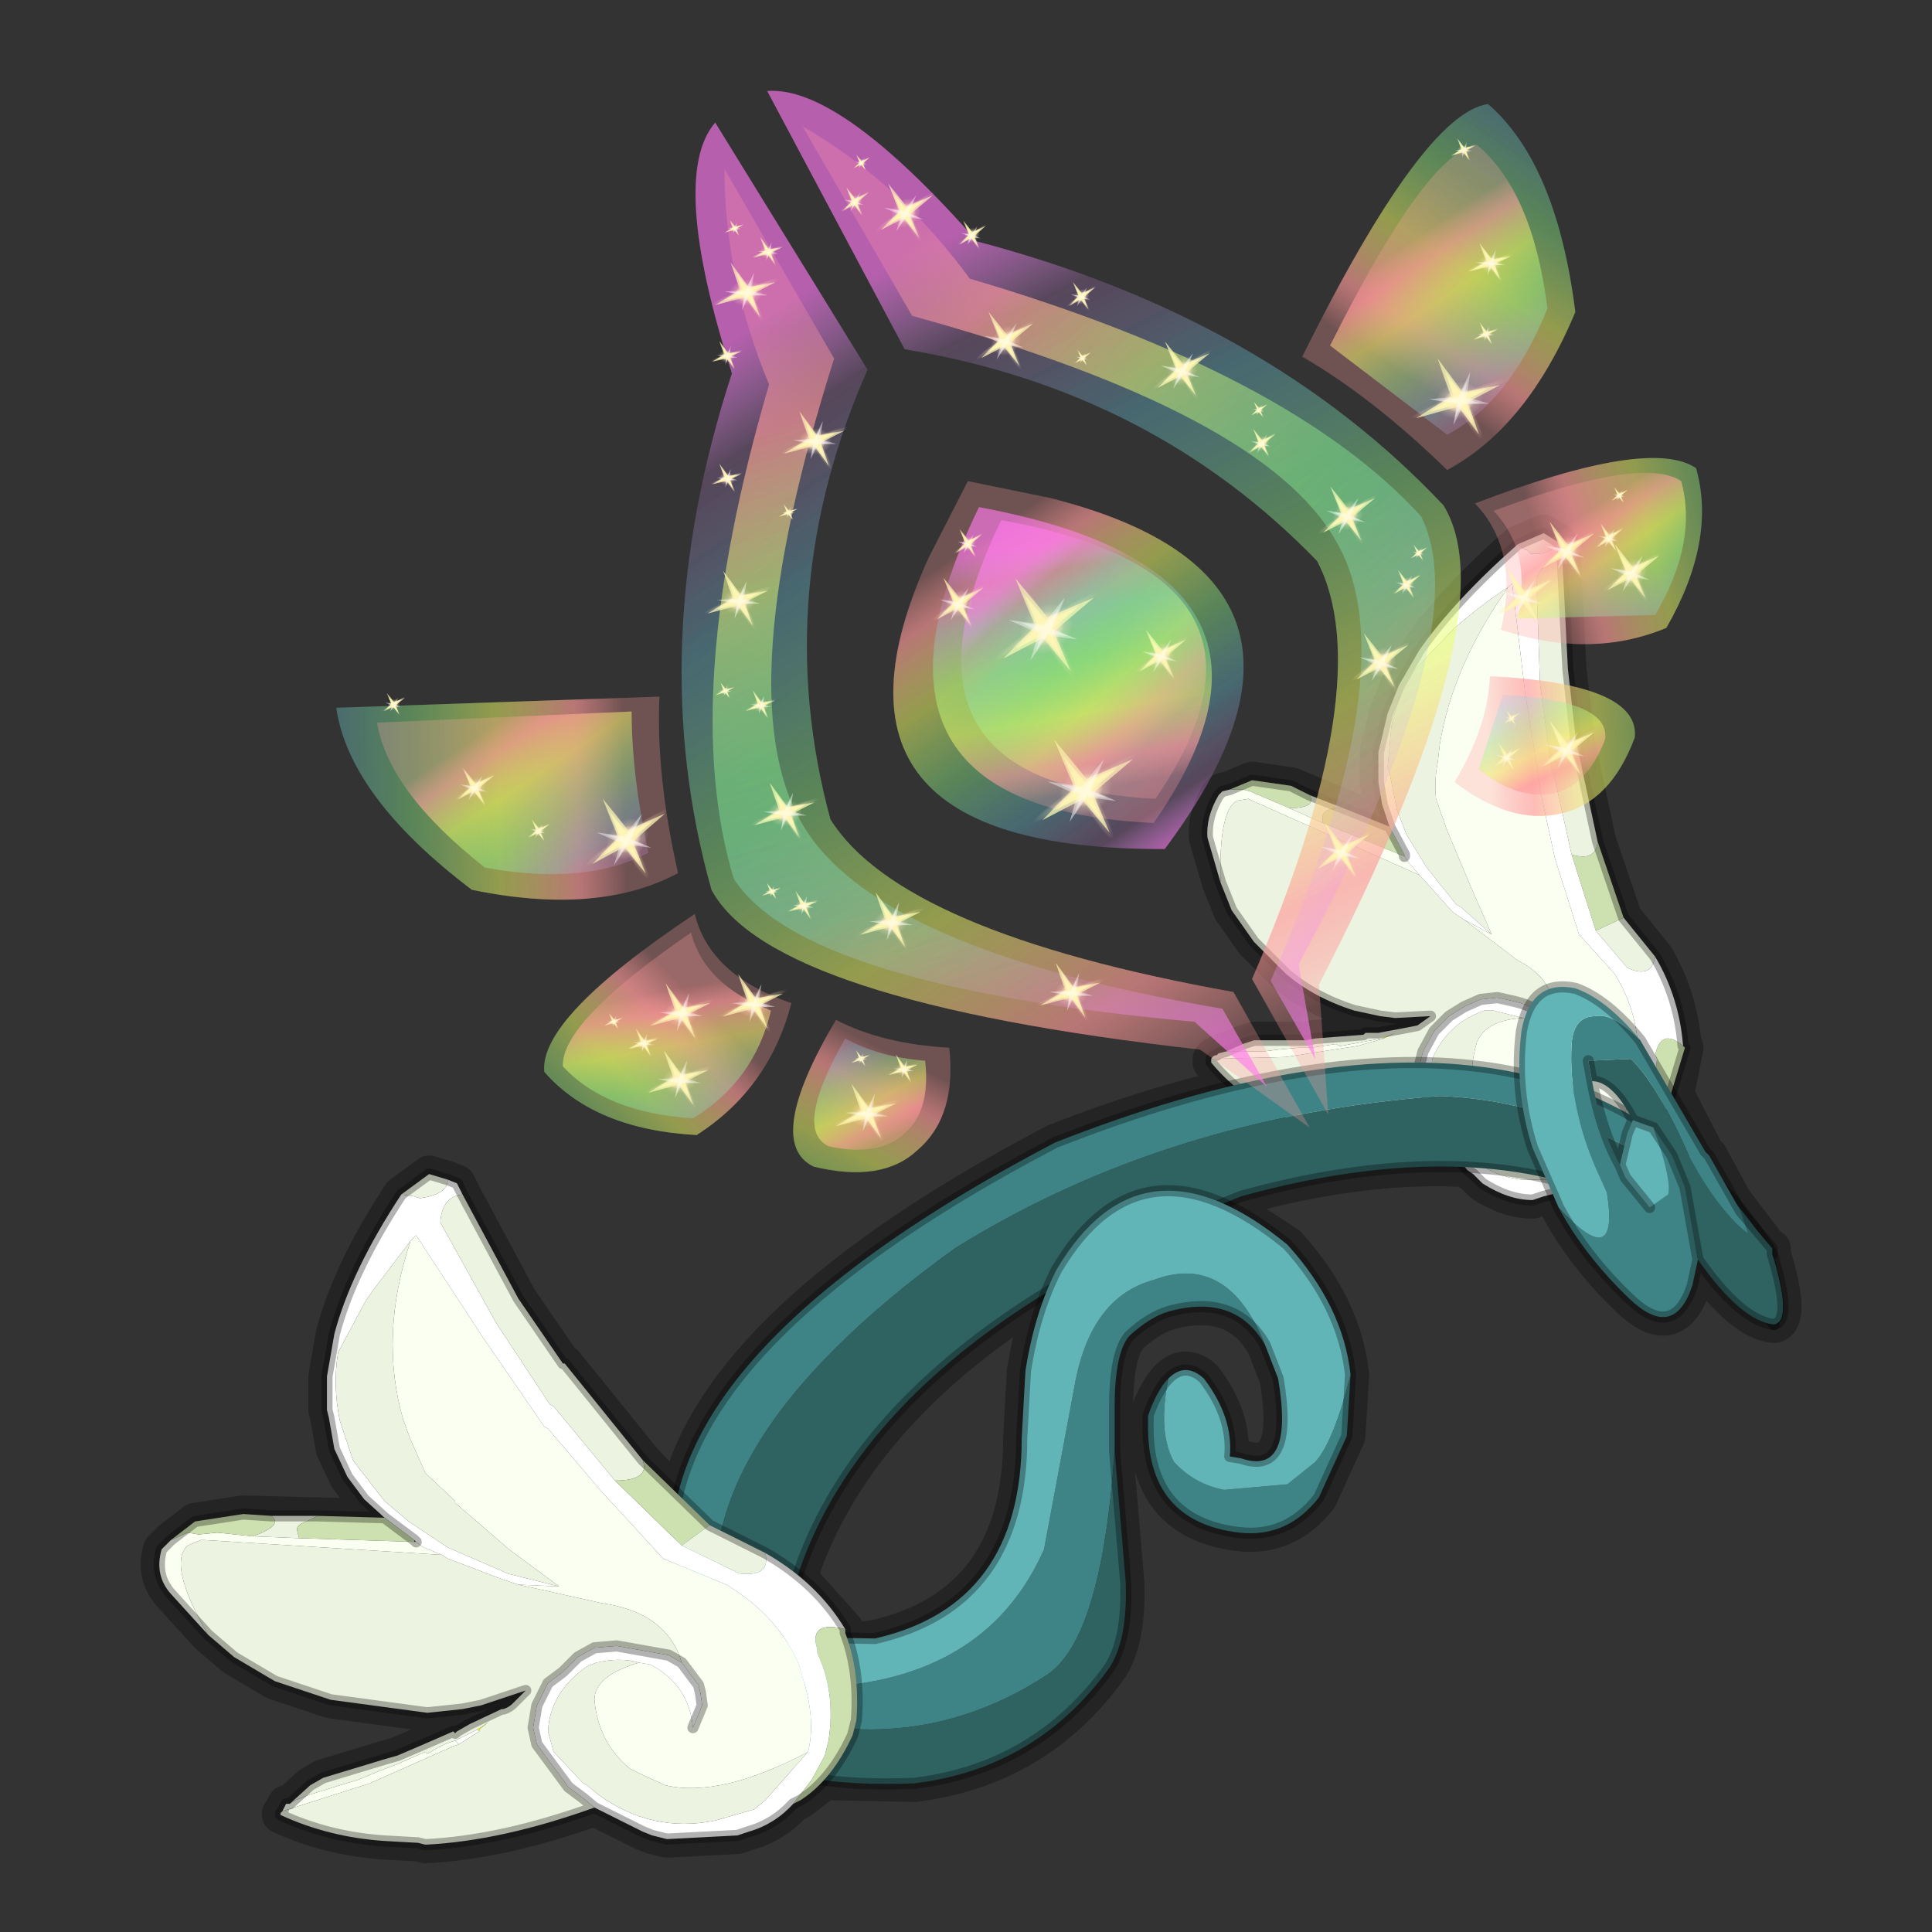<?xml version="1.0" encoding="UTF-8" standalone="no"?>
<svg xmlns:xlink="http://www.w3.org/1999/xlink" height="520.0px" width="520.0px" xmlns="http://www.w3.org/2000/svg">
  <rect width="100%" height="100%" fill="#333333" stroke="none"/>
  <g transform="matrix(10.0, 0.0, 0.0, 10.0, 0.0, 0.0)">
    <use height="52.0" transform="matrix(1.0, 0.0, 0.0, 1.0, 0.0, 0.0)" width="52.0" xlink:href="#shape0"/>
    <use height="87.6" transform="matrix(-0.035, 0.023, 0.018, 0.031, 29.85, 18.95)" width="81.5" xlink:href="#sprite0"/>
    <use height="87.6" transform="matrix(-0.035, 0.023, 0.018, 0.031, 28.8, 14.6)" width="81.5" xlink:href="#sprite0"/>
    <use height="87.6" transform="matrix(-0.018, 0.012, 0.009, 0.016, 26.15, 15.05)" width="81.5" xlink:href="#sprite0"/>
    <use height="87.6" transform="matrix(-0.01, 0.007, 0.005, 0.009, 26.25, 13.95)" width="81.5" xlink:href="#sprite0"/>
    <use height="87.6" transform="matrix(-0.018, 0.012, 0.009, 0.016, 31.6, 16.45)" width="81.5" xlink:href="#sprite0"/>
    <use height="27.55" transform="matrix(1.0, 0.0, 0.0, 1.0, 20.65, 2.45)" width="25.15" xlink:href="#shape3"/>
    <use height="87.6" transform="matrix(0.016, -0.006, 0.007, 0.012, 39.15, 6.8)" width="81.5" xlink:href="#sprite0"/>
    <use height="87.6" transform="matrix(0.032, -0.013, 0.014, 0.025, 37.35, 10.2)" width="81.5" xlink:href="#sprite0"/>
    <use height="87.6" transform="matrix(0.009, -0.004, 0.004, 0.007, 38.85, 3.9)" width="81.5" xlink:href="#sprite0"/>
    <use height="87.6" transform="matrix(0.009, -0.004, 0.004, 0.007, 39.45, 8.85)" width="81.5" xlink:href="#sprite0"/>
    <use height="87.6" transform="matrix(-0.02, 0.013, 0.01, 0.018, 27.45, 7.85)" width="81.5" xlink:href="#sprite0"/>
    <use height="87.6" transform="matrix(-0.02, 0.013, 0.01, 0.018, 24.75, 4.4)" width="81.5" xlink:href="#sprite0"/>
    <use height="87.6" transform="matrix(-0.01, 0.007, 0.005, 0.009, 23.2, 4.75)" width="81.5" xlink:href="#sprite0"/>
    <use height="87.6" transform="matrix(-0.006, 0.004, 0.003, 0.005, 23.3, 4.0)" width="81.5" xlink:href="#sprite0"/>
    <use height="87.6" transform="matrix(-0.01, 0.007, 0.005, 0.009, 26.35, 5.65)" width="81.5" xlink:href="#sprite0"/>
    <use height="87.6" transform="matrix(-0.006, 0.004, 0.003, 0.005, 29.25, 9.25)" width="81.5" xlink:href="#sprite0"/>
    <use height="87.6" transform="matrix(-0.02, 0.013, 0.01, 0.018, 32.2, 8.65)" width="81.5" xlink:href="#sprite0"/>
    <use height="87.6" transform="matrix(-0.01, 0.007, 0.005, 0.009, 29.3, 7.3)" width="81.5" xlink:href="#sprite0"/>
    <use height="87.6" transform="matrix(-0.02, 0.013, 0.01, 0.018, 36.65, 12.55)" width="81.5" xlink:href="#sprite0"/>
    <use height="87.6" transform="matrix(-0.02, 0.013, 0.01, 0.018, 37.55, 16.5)" width="81.5" xlink:href="#sprite0"/>
    <use height="87.6" transform="matrix(-0.02, 0.013, 0.01, 0.018, 36.5, 21.6)" width="81.5" xlink:href="#sprite0"/>
    <use height="87.6" transform="matrix(-0.02, 0.013, 0.01, 0.018, 44.3, 14.1)" width="81.5" xlink:href="#sprite0"/>
    <use height="87.6" transform="matrix(-0.02, 0.013, 0.01, 0.018, 42.55, 18.85)" width="81.5" xlink:href="#sprite0"/>
    <use height="87.6" transform="matrix(-0.02, 0.013, 0.01, 0.018, 42.55, 13.5)" width="81.5" xlink:href="#sprite0"/>
    <use height="87.6" transform="matrix(-0.02, 0.013, 0.01, 0.018, 41.4, 14.75)" width="81.5" xlink:href="#sprite0"/>
    <use height="87.6" transform="matrix(-0.01, 0.007, 0.005, 0.009, 43.5, 13.8)" width="81.5" xlink:href="#sprite0"/>
    <use height="87.6" transform="matrix(-0.006, 0.004, 0.003, 0.005, 43.7, 12.95)" width="81.5" xlink:href="#sprite0"/>
    <use height="87.6" transform="matrix(-0.01, 0.007, 0.005, 0.009, 40.75, 19.7)" width="81.5" xlink:href="#sprite0"/>
    <use height="87.6" transform="matrix(-0.006, 0.004, 0.003, 0.005, 40.8, 18.95)" width="81.5" xlink:href="#sprite0"/>
    <use height="87.6" transform="matrix(-0.01, 0.007, 0.005, 0.009, 38.05, 15.05)" width="81.5" xlink:href="#sprite0"/>
    <use height="87.6" transform="matrix(-0.006, 0.004, 0.003, 0.005, 38.3, 14.5)" width="81.5" xlink:href="#sprite0"/>
    <use height="87.6" transform="matrix(-0.01, 0.007, 0.005, 0.009, 34.15, 11.25)" width="81.5" xlink:href="#sprite0"/>
    <use height="87.6" transform="matrix(-0.006, 0.004, 0.003, 0.005, 34.0, 10.65)" width="81.5" xlink:href="#sprite0"/>
    <use height="28.25" transform="matrix(1.0, 0.0, 0.0, 1.0, 9.05, 3.3)" width="26.2" xlink:href="#shape4"/>
    <use height="87.6" transform="matrix(-0.014, 0.009, 0.007, 0.012, 13.05, 20.3)" width="81.5" xlink:href="#sprite0"/>
    <use height="87.6" transform="matrix(-0.028, 0.019, 0.014, 0.025, 17.4, 20.7)" width="81.5" xlink:href="#sprite0"/>
    <use height="87.6" transform="matrix(-0.008, 0.005, 0.004, 0.007, 10.75, 18.45)" width="81.5" xlink:href="#sprite0"/>
    <use height="87.6" transform="matrix(-0.008, 0.005, 0.004, 0.007, 14.65, 21.85)" width="81.5" xlink:href="#sprite0"/>
    <use height="87.6" transform="matrix(0.023, -0.009, 0.01, 0.018, 20.55, 11.45)" width="81.5" xlink:href="#sprite0"/>
    <use height="87.6" transform="matrix(0.023, -0.009, 0.01, 0.018, 18.7, 7.45)" width="81.5" xlink:href="#sprite0"/>
    <use height="87.6" transform="matrix(0.011, -0.004, 0.005, 0.009, 20.0, 6.55)" width="81.5" xlink:href="#sprite0"/>
    <use height="87.6" transform="matrix(0.007, -0.003, 0.003, 0.005, 19.35, 6.05)" width="81.5" xlink:href="#sprite0"/>
    <use height="87.6" transform="matrix(0.011, -0.004, 0.005, 0.009, 18.9, 9.35)" width="81.5" xlink:href="#sprite0"/>
    <use height="87.6" transform="matrix(0.007, -0.003, 0.003, 0.005, 20.8, 13.7)" width="81.5" xlink:href="#sprite0"/>
    <use height="87.6" transform="matrix(0.023, -0.009, 0.01, 0.018, 18.5, 15.75)" width="81.5" xlink:href="#sprite0"/>
    <use height="87.6" transform="matrix(0.011, -0.004, 0.005, 0.009, 18.9, 12.65)" width="81.5" xlink:href="#sprite0"/>
    <use height="87.6" transform="matrix(0.023, -0.009, 0.01, 0.018, 19.75, 21.45)" width="81.5" xlink:href="#sprite0"/>
    <use height="87.6" transform="matrix(0.023, -0.009, 0.01, 0.018, 22.6, 24.4)" width="81.5" xlink:href="#sprite0"/>
    <use height="87.6" transform="matrix(0.023, -0.009, 0.01, 0.018, 27.45, 26.3)" width="81.5" xlink:href="#sprite0"/>
    <use height="87.6" transform="matrix(0.023, -0.009, 0.01, 0.018, 16.9, 28.65)" width="81.5" xlink:href="#sprite0"/>
    <use height="87.6" transform="matrix(0.023, -0.009, 0.01, 0.018, 21.95, 29.55)" width="81.5" xlink:href="#sprite0"/>
    <use height="87.6" transform="matrix(0.023, -0.009, 0.01, 0.018, 16.95, 26.85)" width="81.5" xlink:href="#sprite0"/>
    <use height="87.6" transform="matrix(0.023, -0.009, 0.01, 0.018, 18.9, 26.6)" width="81.5" xlink:href="#sprite0"/>
    <use height="87.6" transform="matrix(0.011, -0.004, 0.005, 0.009, 16.65, 27.85)" width="81.5" xlink:href="#sprite0"/>
    <use height="87.6" transform="matrix(0.007, -0.003, 0.003, 0.005, 16.1, 27.4)" width="81.5" xlink:href="#sprite0"/>
    <use height="87.6" transform="matrix(0.011, -0.004, 0.005, 0.009, 23.65, 28.55)" width="81.5" xlink:href="#sprite0"/>
    <use height="87.6" transform="matrix(0.007, -0.003, 0.003, 0.005, 22.75, 28.4)" width="81.5" xlink:href="#sprite0"/>
    <use height="87.6" transform="matrix(0.011, -0.004, 0.005, 0.009, 20.95, 24.15)" width="81.5" xlink:href="#sprite0"/>
    <use height="87.6" transform="matrix(0.007, -0.003, 0.003, 0.005, 20.35, 23.9)" width="81.5" xlink:href="#sprite0"/>
    <use height="87.6" transform="matrix(0.011, -0.004, 0.005, 0.009, 19.8, 18.75)" width="81.5" xlink:href="#sprite0"/>
    <use height="87.6" transform="matrix(0.007, -0.003, 0.003, 0.005, 19.1, 18.5)" width="81.5" xlink:href="#sprite0"/>
    <use height="9.9" transform="matrix(1.0, 0.0, 0.0, 1.0, 24.05, 12.95)" width="9.4" xlink:href="#shape5"/>
    <use height="87.6" transform="matrix(-0.035, 0.023, 0.018, 0.031, 29.85, 18.95)" width="81.5" xlink:href="#sprite0"/>
    <use height="87.6" transform="matrix(-0.035, 0.023, 0.018, 0.031, 28.8, 14.6)" width="81.5" xlink:href="#sprite0"/>
    <use height="87.6" transform="matrix(-0.018, 0.012, 0.009, 0.016, 26.15, 15.05)" width="81.5" xlink:href="#sprite0"/>
    <use height="87.6" transform="matrix(-0.01, 0.007, 0.005, 0.009, 26.25, 13.95)" width="81.5" xlink:href="#sprite0"/>
    <use height="87.6" transform="matrix(-0.018, 0.012, 0.009, 0.016, 31.6, 16.45)" width="81.5" xlink:href="#sprite0"/>
    <use height="27.55" transform="matrix(1.0, 0.0, 0.0, 1.0, 20.65, 2.45)" width="25.15" xlink:href="#shape6"/>
    <use height="87.6" transform="matrix(0.016, -0.006, 0.007, 0.012, 39.15, 6.8)" width="81.5" xlink:href="#sprite0"/>
    <use height="87.6" transform="matrix(0.032, -0.013, 0.014, 0.025, 37.35, 10.2)" width="81.5" xlink:href="#sprite0"/>
    <use height="87.6" transform="matrix(0.009, -0.004, 0.004, 0.007, 38.85, 3.9)" width="81.5" xlink:href="#sprite0"/>
    <use height="87.6" transform="matrix(0.009, -0.004, 0.004, 0.007, 39.45, 8.85)" width="81.5" xlink:href="#sprite0"/>
    <use height="87.6" transform="matrix(-0.02, 0.013, 0.01, 0.018, 27.45, 7.85)" width="81.5" xlink:href="#sprite0"/>
    <use height="87.6" transform="matrix(-0.02, 0.013, 0.01, 0.018, 24.75, 4.4)" width="81.5" xlink:href="#sprite0"/>
    <use height="87.6" transform="matrix(-0.01, 0.007, 0.005, 0.009, 23.2, 4.75)" width="81.5" xlink:href="#sprite0"/>
    <use height="87.6" transform="matrix(-0.006, 0.004, 0.003, 0.005, 23.3, 4.0)" width="81.5" xlink:href="#sprite0"/>
    <use height="87.6" transform="matrix(-0.01, 0.007, 0.005, 0.009, 26.35, 5.65)" width="81.5" xlink:href="#sprite0"/>
    <use height="87.6" transform="matrix(-0.006, 0.004, 0.003, 0.005, 29.25, 9.25)" width="81.5" xlink:href="#sprite0"/>
    <use height="87.6" transform="matrix(-0.02, 0.013, 0.01, 0.018, 32.2, 8.65)" width="81.5" xlink:href="#sprite0"/>
    <use height="87.6" transform="matrix(-0.01, 0.007, 0.005, 0.009, 29.3, 7.3)" width="81.5" xlink:href="#sprite0"/>
    <use height="87.6" transform="matrix(-0.02, 0.013, 0.01, 0.018, 36.65, 12.55)" width="81.5" xlink:href="#sprite0"/>
    <use height="87.6" transform="matrix(-0.02, 0.013, 0.01, 0.018, 37.55, 16.5)" width="81.5" xlink:href="#sprite0"/>
    <use height="87.6" transform="matrix(-0.02, 0.013, 0.01, 0.018, 36.5, 21.6)" width="81.5" xlink:href="#sprite0"/>
    <use height="87.6" transform="matrix(-0.02, 0.013, 0.01, 0.018, 44.3, 14.1)" width="81.5" xlink:href="#sprite0"/>
    <use height="87.6" transform="matrix(-0.02, 0.013, 0.01, 0.018, 42.55, 18.85)" width="81.5" xlink:href="#sprite0"/>
    <use height="87.6" transform="matrix(-0.02, 0.013, 0.01, 0.018, 42.55, 13.5)" width="81.5" xlink:href="#sprite0"/>
    <use height="87.6" transform="matrix(-0.02, 0.013, 0.01, 0.018, 41.4, 14.75)" width="81.5" xlink:href="#sprite0"/>
    <use height="87.6" transform="matrix(-0.01, 0.007, 0.005, 0.009, 43.5, 13.8)" width="81.5" xlink:href="#sprite0"/>
    <use height="87.6" transform="matrix(-0.006, 0.004, 0.003, 0.005, 43.7, 12.95)" width="81.5" xlink:href="#sprite0"/>
    <use height="87.6" transform="matrix(-0.01, 0.007, 0.005, 0.009, 40.75, 19.7)" width="81.5" xlink:href="#sprite0"/>
    <use height="87.6" transform="matrix(-0.006, 0.004, 0.003, 0.005, 40.8, 18.95)" width="81.5" xlink:href="#sprite0"/>
    <use height="87.6" transform="matrix(-0.01, 0.007, 0.005, 0.009, 38.05, 15.05)" width="81.5" xlink:href="#sprite0"/>
    <use height="87.6" transform="matrix(-0.006, 0.004, 0.003, 0.005, 38.3, 14.5)" width="81.5" xlink:href="#sprite0"/>
    <use height="87.6" transform="matrix(-0.01, 0.007, 0.005, 0.009, 34.15, 11.25)" width="81.5" xlink:href="#sprite0"/>
    <use height="87.6" transform="matrix(-0.006, 0.004, 0.003, 0.005, 34.0, 10.65)" width="81.5" xlink:href="#sprite0"/>
    <use height="28.25" transform="matrix(1.0, 0.0, 0.0, 1.0, 9.05, 3.3)" width="26.2" xlink:href="#shape7"/>
    <use height="87.6" transform="matrix(-0.014, 0.009, 0.007, 0.012, 13.05, 20.3)" width="81.5" xlink:href="#sprite0"/>
    <use height="87.6" transform="matrix(-0.028, 0.019, 0.014, 0.025, 17.4, 20.7)" width="81.5" xlink:href="#sprite0"/>
    <use height="87.6" transform="matrix(-0.008, 0.005, 0.004, 0.007, 10.75, 18.45)" width="81.5" xlink:href="#sprite0"/>
    <use height="87.6" transform="matrix(-0.008, 0.005, 0.004, 0.007, 14.65, 21.85)" width="81.5" xlink:href="#sprite0"/>
    <use height="87.6" transform="matrix(0.023, -0.009, 0.01, 0.018, 20.55, 11.45)" width="81.5" xlink:href="#sprite0"/>
    <use height="87.6" transform="matrix(0.023, -0.009, 0.01, 0.018, 18.7, 7.45)" width="81.5" xlink:href="#sprite0"/>
    <use height="87.6" transform="matrix(0.011, -0.004, 0.005, 0.009, 20.0, 6.55)" width="81.5" xlink:href="#sprite0"/>
    <use height="87.6" transform="matrix(0.007, -0.003, 0.003, 0.005, 19.35, 6.05)" width="81.5" xlink:href="#sprite0"/>
    <use height="87.6" transform="matrix(0.011, -0.004, 0.005, 0.009, 18.9, 9.35)" width="81.5" xlink:href="#sprite0"/>
    <use height="87.6" transform="matrix(0.007, -0.003, 0.003, 0.005, 20.8, 13.7)" width="81.5" xlink:href="#sprite0"/>
    <use height="87.6" transform="matrix(0.023, -0.009, 0.01, 0.018, 18.5, 15.75)" width="81.5" xlink:href="#sprite0"/>
    <use height="87.6" transform="matrix(0.011, -0.004, 0.005, 0.009, 18.9, 12.65)" width="81.5" xlink:href="#sprite0"/>
    <use height="87.6" transform="matrix(0.023, -0.009, 0.01, 0.018, 19.75, 21.45)" width="81.5" xlink:href="#sprite0"/>
    <use height="87.6" transform="matrix(0.023, -0.009, 0.01, 0.018, 22.6, 24.4)" width="81.5" xlink:href="#sprite0"/>
    <use height="87.6" transform="matrix(0.023, -0.009, 0.01, 0.018, 27.45, 26.3)" width="81.5" xlink:href="#sprite0"/>
    <use height="87.6" transform="matrix(0.023, -0.009, 0.01, 0.018, 16.9, 28.65)" width="81.5" xlink:href="#sprite0"/>
    <use height="87.6" transform="matrix(0.023, -0.009, 0.01, 0.018, 21.95, 29.55)" width="81.5" xlink:href="#sprite0"/>
    <use height="87.6" transform="matrix(0.023, -0.009, 0.01, 0.018, 16.95, 26.85)" width="81.5" xlink:href="#sprite0"/>
    <use height="87.6" transform="matrix(0.023, -0.009, 0.01, 0.018, 18.9, 26.6)" width="81.5" xlink:href="#sprite0"/>
    <use height="87.6" transform="matrix(0.011, -0.004, 0.005, 0.009, 16.65, 27.85)" width="81.5" xlink:href="#sprite0"/>
    <use height="87.6" transform="matrix(0.007, -0.003, 0.003, 0.005, 16.1, 27.4)" width="81.5" xlink:href="#sprite0"/>
    <use height="87.6" transform="matrix(0.011, -0.004, 0.005, 0.009, 23.65, 28.55)" width="81.5" xlink:href="#sprite0"/>
    <use height="87.6" transform="matrix(0.007, -0.003, 0.003, 0.005, 22.75, 28.4)" width="81.5" xlink:href="#sprite0"/>
    <use height="87.6" transform="matrix(0.011, -0.004, 0.005, 0.009, 20.95, 24.15)" width="81.5" xlink:href="#sprite0"/>
    <use height="87.6" transform="matrix(0.007, -0.003, 0.003, 0.005, 20.35, 23.9)" width="81.5" xlink:href="#sprite0"/>
    <use height="87.6" transform="matrix(0.011, -0.004, 0.005, 0.009, 19.8, 18.75)" width="81.5" xlink:href="#sprite0"/>
    <use height="87.6" transform="matrix(0.007, -0.003, 0.003, 0.005, 19.1, 18.5)" width="81.5" xlink:href="#sprite0"/>
  </g>
  <defs>
    <g id="shape0" transform="matrix(1.0, 0.0, 0.0, 1.0, 0.0, 0.0)">
      <path d="M52.0 0.0 L52.0 52.0 0.0 52.0 0.0 0.0 52.0 0.0" fill="#795fa9" fill-opacity="0.0" fill-rule="evenodd" stroke="none"/>
      <path d="M43.7 24.7 L43.0 22.65 42.4 19.85 42.4 19.8 42.2 18.0 42.05 15.05 42.05 15.0 42.05 14.8 41.95 14.6 41.55 14.35 40.85 14.65 Q39.15 16.15 38.2 17.5 L37.65 18.45 37.35 19.2 37.3 19.4 37.1 20.25 37.1 21.05 37.2 21.65 37.4 22.25 34.75 21.15 33.7 21.0 33.1 21.25 32.9 21.3 32.8 21.4 Q32.45 22.0 32.5 22.55 L32.85 23.75 33.15 24.5 33.75 25.35 34.6 26.2 Q35.35 26.85 36.45 27.2 L37.15 27.35 37.55 27.4 38.5 27.35 38.15 27.6 37.9 27.65 37.1 27.8 36.85 27.8 36.8 27.8 36.75 27.8 36.7 27.85 36.05 27.9 35.4 27.95 35.15 28.0 33.75 28.0 33.45 28.1 32.8 28.35 32.75 28.4 Q32.65 28.4 32.6 28.5 L32.6 28.6 33.2 29.25 40.9 28.9 40.95 27.75 Q41.2 26.35 42.4 26.6 43.25 26.9 44.15 28.0 L45.1 29.45 45.35 28.2 45.3 28.15 Q45.2 26.85 44.55 25.75 L43.7 24.7 M45.9 31.0 L45.1 29.45 44.7 30.35 44.45 30.7 Q43.65 31.6 42.85 31.85 L42.7 31.9 41.8 32.2 41.95 32.5 Q42.65 33.8 43.85 34.95 45.05 36.1 45.55 34.6 L45.7 33.9 Q46.85 35.55 47.75 35.65 48.25 35.55 47.7 33.75 L47.7 33.6 47.5 33.45 47.45 33.35 46.65 32.3 46.0 31.1 45.9 31.0 M33.4 32.2 Q36.7 31.3 39.45 31.45 L38.75 30.6 35.15 30.25 35.0 30.25 34.35 29.95 33.2 29.25 Q30.95 29.75 28.4 30.75 19.35 35.5 18.25 40.3 L19.1 41.05 20.6 41.8 21.5 42.45 Q22.95 38.05 28.15 34.8 27.8 35.7 27.6 36.9 L27.5 38.7 Q27.5 43.2 23.55 44.1 L22.85 44.2 Q23.15 45.15 23.05 46.3 L22.95 46.7 22.2 47.95 24.6 48.0 Q27.9 47.6 29.85 44.9 30.35 44.15 30.3 42.6 L30.0 39.05 30.0 37.9 Q30.0 36.4 30.4 35.95 30.95 35.45 31.45 35.3 33.25 34.8 34.05 36.2 L34.4 37.1 Q34.85 39.75 33.4 39.25 L33.1 39.2 Q33.2 38.15 32.4 37.1 31.9 36.65 31.45 37.1 31.15 37.4 30.9 38.1 L30.9 38.3 Q30.85 40.95 33.35 41.25 34.65 41.4 35.5 40.3 L36.25 38.65 36.35 37.0 Q36.15 35.15 34.65 33.5 L32.95 32.4 33.4 32.2 M42.85 29.1 Q43.35 29.1 43.9 30.0 L42.95 29.55 42.85 29.1 M41.8 32.2 L41.55 31.7 39.45 31.45 39.5 31.5 39.65 31.6 39.9 31.85 Q40.6 32.3 41.25 32.3 L41.55 32.2 41.8 32.2 M12.45 32.15 L12.4 32.05 12.3 31.85 12.05 31.75 11.55 31.6 10.8 32.15 Q9.45 34.2 9.0 35.9 L8.8 37.05 8.8 37.95 8.85 38.15 9.0 39.0 9.35 39.75 9.8 40.35 10.35 40.85 6.55 40.75 5.25 40.95 4.6 41.45 4.5 41.55 4.35 41.7 Q4.15 42.4 4.6 42.9 L5.6 44.0 6.3 44.6 7.4 45.25 8.9 45.75 11.5 46.1 12.45 46.0 12.95 45.9 14.15 45.5 13.8 45.85 Q13.7 45.95 13.55 46.0 L13.5 46.0 12.65 46.4 12.3 46.6 12.25 46.65 12.2 46.6 11.4 46.95 10.7 47.25 10.35 47.35 8.7 47.85 8.35 48.05 7.8 48.55 7.75 48.55 7.7 48.55 7.6 48.75 7.55 48.8 7.55 48.85 Q8.85 49.45 10.35 49.55 L11.25 49.6 11.45 49.65 Q13.5 49.55 16.0 48.65 L17.3 49.3 17.55 49.4 17.95 49.5 19.85 49.4 20.15 49.3 Q20.85 49.1 21.35 48.55 L21.55 48.45 22.2 47.95 Q20.15 47.65 19.5 46.65 18.85 45.55 18.5 44.25 L18.3 43.15 18.2 42.8 Q17.95 41.55 18.25 40.3 L17.3 39.3 15.2 36.7 15.15 36.7 13.95 34.95 12.45 32.15 M22.75 43.85 L21.5 42.45 21.1 44.1 22.85 44.2 22.75 43.95 22.75 43.85" fill="none" stroke="#000000" stroke-linecap="round" stroke-linejoin="round" stroke-opacity="0.302" stroke-width="1.0"/>
      <path d="M37.25 27.95 L37.2 27.95 37.55 27.8 37.25 27.95" fill="#ffff00" fill-rule="evenodd" stroke="none"/>
      <path d="M33.0 28.3 L32.8 28.35 33.0 28.3" fill="#eeb000" fill-rule="evenodd" stroke="none"/>
      <path d="M37.8 23.0 L37.8 23.05 37.8 23.0 M42.7 31.9 L42.85 31.85 42.7 31.9" fill="#c08602" fill-rule="evenodd" stroke="none"/>
      <path d="M37.4 22.25 L37.8 23.0 37.8 23.05 35.6 22.15 35.6 21.95 Q35.65 21.8 35.9 21.75 L36.15 21.75 37.4 22.25 M42.85 31.85 L43.25 31.5 43.75 30.95 44.0 30.65 Q44.5 29.55 44.6 28.5 L44.55 28.4 Q44.7 27.65 45.3 28.15 L45.35 28.2 44.7 30.35 44.45 30.7 Q43.65 31.6 42.85 31.85 M42.95 25.05 L42.3 23.0 Q42.95 23.2 43.0 22.65 L43.7 24.7 42.95 25.05 M33.1 21.25 L33.7 21.0 34.75 21.15 35.25 21.4 Q35.45 21.75 34.7 21.75 L34.0 21.45 33.65 21.3 33.45 21.25 33.1 21.25" fill="#cde0af" fill-rule="evenodd" stroke="none"/>
      <path d="M41.95 14.6 Q41.75 14.95 41.2 14.9 L41.1 14.8 41.05 14.8 40.85 14.65 41.55 14.35 41.95 14.6 M38.2 23.55 L38.3 23.65 39.1 24.55 39.4 24.75 40.85 25.85 Q42.05 26.45 41.8 27.75 L41.7 27.5 Q41.4 27.1 40.75 26.95 L40.3 26.85 39.85 26.9 39.4 27.1 39.0 27.35 38.6 27.75 38.3 28.3 38.2 28.7 38.5 29.95 38.6 30.35 38.75 30.6 35.15 30.25 35.0 30.25 34.35 29.95 Q33.3 29.45 32.6 28.6 L32.6 28.5 34.6 28.45 36.55 28.15 37.25 27.95 37.55 27.8 37.2 27.95 36.65 28.05 36.1 28.15 36.05 28.15 35.95 28.1 35.3 28.2 34.95 28.2 34.4 28.25 34.0 28.3 33.3 28.3 33.0 28.3 33.45 28.1 33.75 28.0 35.15 28.0 35.4 27.95 36.05 27.9 36.7 27.85 36.75 27.8 36.8 27.8 36.85 27.8 37.1 27.8 37.9 27.65 38.15 27.6 38.5 27.35 37.55 27.4 37.15 27.35 36.45 27.2 Q35.35 26.85 34.6 26.2 L33.75 25.35 33.15 24.5 32.85 23.75 Q32.8 21.8 33.3 21.55 L33.6 21.5 33.7 21.55 38.2 23.55 M40.15 25.15 L39.3 24.4 39.2 24.35 38.4 23.35 37.85 22.45 37.6 21.8 37.4 20.8 37.35 20.65 37.45 19.55 Q37.6 18.75 38.1 18.0 L39.15 16.9 39.45 16.65 Q40.05 16.15 40.6 15.8 39.1 17.9 38.75 20.05 L38.7 20.5 Q38.6 21.0 38.65 21.5 L38.95 22.35 39.6 23.9 40.15 25.15 M43.45 30.75 Q43.2 31.15 42.2 31.6 L41.9 31.75 40.95 31.75 Q39.65 31.6 38.95 30.3 L38.8 30.05 38.8 29.95 38.5 28.95 38.55 28.5 Q38.95 27.55 39.95 27.2 L40.2 27.2 41.0 27.4 Q40.0 27.45 39.75 28.05 39.45 29.1 39.8 29.95 L39.95 30.15 40.4 30.55 43.45 30.75 M44.55 25.75 Q44.45 26.35 43.8 26.05 L42.95 25.05 43.7 24.7 44.55 25.75 M42.3 23.0 L41.8 20.75 41.75 20.65 41.45 18.4 41.35 15.55 Q41.65 14.95 42.05 15.05 L42.2 18.0 42.4 19.8 42.4 19.85 43.0 22.65 Q42.95 23.2 42.3 23.0 M35.25 21.4 L36.15 21.75 35.9 21.75 Q35.65 21.8 35.6 21.95 L35.6 22.15 34.7 21.75 Q35.45 21.75 35.25 21.4" fill="#ecf3e0" fill-rule="evenodd" stroke="none"/>
      <path d="M37.8 23.05 L37.9 23.2 38.2 23.55 33.7 21.55 33.6 21.5 33.3 21.55 Q32.8 21.8 32.85 23.75 L32.5 22.55 Q32.45 22.0 32.8 21.4 L32.9 21.3 33.1 21.25 33.45 21.25 33.65 21.3 34.0 21.45 34.7 21.75 35.6 22.15 37.8 23.05 M39.4 24.75 L40.15 25.15 39.6 23.9 38.95 22.35 38.65 21.5 Q38.6 21.0 38.7 20.5 L38.75 20.05 Q39.1 17.9 40.6 15.8 L40.7 15.7 41.05 18.65 41.45 21.15 41.45 21.25 41.85 23.1 42.5 25.15 43.45 26.2 Q44.15 27.3 44.1 28.7 L44.05 29.1 43.45 30.75 40.4 30.55 39.95 30.15 39.8 29.95 Q39.45 29.1 39.75 28.05 40.0 27.45 41.0 27.4 L41.2 27.6 Q41.8 28.35 41.4 29.4 L41.8 28.9 41.95 28.6 41.9 28.4 41.8 27.75 Q42.05 26.45 40.85 25.85 L39.4 24.75 M37.2 27.95 L37.25 27.95 36.55 28.15 34.6 28.45 32.6 28.5 Q32.65 28.4 32.75 28.4 L32.8 28.35 33.0 28.3 33.3 28.3 34.0 28.3 34.4 28.25 34.95 28.2 35.3 28.2 35.95 28.1 36.05 28.15 36.1 28.15 36.65 28.05 37.2 27.95" fill="#fafff2" fill-rule="evenodd" stroke="none"/>
      <path d="M40.85 14.65 L41.05 14.8 41.1 14.8 41.2 14.9 Q41.75 14.95 41.95 14.6 L42.05 14.8 42.05 15.0 42.05 15.05 Q41.65 14.95 41.35 15.55 L41.45 18.4 41.75 20.65 41.8 20.75 42.3 23.0 42.95 25.05 43.8 26.05 Q44.45 26.35 44.55 25.75 45.2 26.85 45.3 28.15 44.7 27.65 44.55 28.4 L44.6 28.5 Q44.5 29.55 44.0 30.65 L43.75 30.95 43.25 31.5 42.85 31.85 42.7 31.9 41.55 32.2 41.25 32.3 Q40.6 32.3 39.9 31.85 L39.65 31.6 39.5 31.5 38.75 30.6 38.6 30.35 38.5 29.95 38.2 28.7 38.3 28.3 38.6 27.75 39.0 27.35 39.4 27.1 39.85 26.9 40.3 26.85 40.75 26.95 Q41.4 27.1 41.7 27.5 L41.8 27.75 41.9 28.4 41.95 28.6 41.8 28.9 41.4 29.4 Q41.8 28.35 41.2 27.6 L41.0 27.4 40.2 27.2 39.95 27.2 Q38.95 27.55 38.55 28.5 L38.5 28.95 38.8 29.95 38.8 30.05 38.95 30.3 Q39.65 31.6 40.95 31.75 L41.9 31.75 42.2 31.6 Q43.2 31.15 43.45 30.75 L44.05 29.1 44.1 28.7 Q44.15 27.3 43.45 26.2 L42.5 25.15 41.85 23.1 41.45 21.25 41.45 21.15 41.05 18.65 40.7 15.7 40.6 15.8 Q40.05 16.15 39.45 16.65 L39.15 16.9 38.1 18.0 Q37.6 18.75 37.45 19.55 L37.35 20.65 37.4 20.8 37.6 21.8 37.85 22.45 38.4 23.35 39.2 24.35 39.3 24.4 40.15 25.15 39.4 24.75 39.1 24.55 38.3 23.65 38.2 23.55 37.9 23.2 37.8 23.05 37.8 23.0 37.4 22.25 37.2 21.65 37.1 21.05 37.1 20.25 37.3 19.4 37.35 19.2 37.65 18.45 38.2 17.5 Q39.15 16.15 40.85 14.65" fill="#ffffff" fill-rule="evenodd" stroke="none"/>
      <path d="M40.85 14.65 Q39.15 16.15 38.2 17.5 L37.65 18.45 37.35 19.2 37.3 19.4 37.1 20.25 37.1 21.05 37.2 21.65 37.4 22.25 37.8 23.0 37.8 23.05 M41.4 29.4 L41.8 28.9 41.95 28.6 41.9 28.4 41.8 27.75 41.7 27.5 Q41.4 27.1 40.75 26.95 L40.3 26.85 39.85 26.9 39.4 27.1 39.0 27.35 38.6 27.75 38.3 28.3 38.2 28.7 38.5 29.95 38.6 30.35 38.75 30.6 39.5 31.5 39.65 31.6 39.9 31.85 Q40.6 32.3 41.25 32.3 L41.55 32.2 42.7 31.9 42.85 31.85 Q43.65 31.6 44.45 30.7 L44.7 30.35 45.35 28.2 45.3 28.15 Q45.2 26.85 44.55 25.75 L43.7 24.7 43.0 22.65 42.4 19.85 42.4 19.8 42.2 18.0 42.05 15.05 42.05 15.0 42.05 14.8 41.95 14.6 41.55 14.35 40.85 14.65 M35.25 21.4 L36.15 21.75 37.4 22.25 M32.85 23.75 L32.5 22.55 Q32.45 22.0 32.8 21.4 L32.9 21.3 33.1 21.25 33.7 21.0 34.75 21.15 35.25 21.4 M33.0 28.3 L33.45 28.1 33.75 28.0 35.15 28.0 35.4 27.95 36.05 27.9 36.7 27.85 36.75 27.8 36.8 27.8 36.85 27.8 37.1 27.8 37.9 27.65 38.15 27.6 38.5 27.35 37.55 27.4 37.15 27.35 36.45 27.2 Q35.35 26.85 34.6 26.2 L33.75 25.35 33.15 24.5 32.85 23.75 M32.8 28.35 L32.75 28.4 Q32.65 28.4 32.6 28.5 M38.75 30.6 L35.15 30.25 35.0 30.25 34.35 29.95 Q33.3 29.45 32.6 28.6 L32.6 28.5 M32.8 28.35 L33.0 28.3" fill="none" stroke="#000000" stroke-linecap="round" stroke-linejoin="round" stroke-opacity="0.302" stroke-width="0.3"/>
      <path d="M47.45 33.35 Q43.1 29.65 38.75 29.5 31.4 30.05 25.7 33.6 18.15 39.05 19.45 44.0 18.8 43.3 18.75 43.7 L18.2 42.8 Q16.95 36.75 28.4 30.75 42.0 25.4 47.45 33.35" fill="#3e8486" fill-rule="evenodd" stroke="none"/>
      <path d="M47.75 35.65 Q43.0 29.55 33.4 32.2 19.9 37.6 21.0 47.35 L18.75 43.7 Q18.8 43.3 19.45 44.0 18.15 39.05 25.7 33.6 31.4 30.05 38.75 29.5 43.1 29.65 47.45 33.35 L47.7 33.75 Q48.25 35.55 47.75 35.65" fill="#2e6362" fill-rule="evenodd" stroke="none"/>
      <path d="M47.75 35.65 Q48.25 35.55 47.7 33.75" fill="none" stroke="#000000" stroke-linecap="round" stroke-linejoin="round" stroke-opacity="0.302" stroke-width="0.05"/>
      <path d="M18.75 43.7 L21.0 47.35 Q19.9 37.6 33.4 32.2 43.0 29.55 47.75 35.65 M47.7 33.75 L47.45 33.35 M18.75 43.7 L18.2 42.8 Q16.95 36.75 28.4 30.75 42.0 25.4 47.45 33.35" fill="none" stroke="#000000" stroke-linecap="round" stroke-linejoin="round" stroke-opacity="0.302" stroke-width="0.3"/>
      <path d="M43.6 31.35 L43.75 31.7 44.4 32.5 44.9 32.15 Q45.0 31.75 44.5 30.35 L45.0 31.1 45.35 31.95 45.7 33.9 45.55 34.6 Q45.05 36.1 43.85 34.95 42.65 33.8 41.95 32.5 43.6 34.3 43.25 32.1 L43.0 31.55 Q42.2 29.75 42.3 28.1 42.35 27.35 42.95 27.35 43.4 27.25 44.15 28.0 L45.9 31.0 46.0 31.1 46.85 32.6 47.05 33.2 Q46.35 32.7 45.5 31.2 44.65 29.25 43.9 28.5 L42.75 28.55 42.85 29.1 Q43.1 30.45 43.6 31.35" fill="#3e8486" fill-rule="evenodd" stroke="none"/>
      <path d="M44.5 30.35 L43.95 30.15 Q43.4 29.1 42.85 29.1 L42.75 28.55 43.9 28.5 Q44.65 29.25 45.5 31.2 46.35 32.7 47.05 33.2 L46.85 32.6 47.7 33.6 47.7 33.75 Q48.25 35.55 47.75 35.65 46.85 35.55 45.7 33.9 L45.35 31.95 45.0 31.1 44.5 30.35" fill="#2e6362" fill-rule="evenodd" stroke="none"/>
      <path d="M43.6 31.35 L43.8 30.5 43.95 30.15 44.5 30.35 Q45.0 31.75 44.9 32.15 L44.4 32.5 43.75 31.7 43.6 31.35 M44.15 28.0 Q43.4 27.25 42.95 27.35 42.35 27.35 42.3 28.1 42.2 29.75 43.0 31.55 L43.25 32.1 Q43.6 34.3 41.95 32.5 L41.25 30.9 Q40.75 29.35 40.95 27.75 41.2 26.35 42.4 26.6 43.25 26.9 44.15 28.0" fill="#61b5b7" fill-rule="evenodd" stroke="none"/>
      <path d="M43.95 30.15 L43.8 30.5 43.6 31.35 43.75 31.7 44.4 32.5 M44.5 30.35 L43.95 30.15 Q43.4 29.1 42.85 29.1 43.1 30.45 43.6 31.35 M45.7 33.9 L45.35 31.95 45.0 31.1 44.5 30.35 M46.85 32.6 L46.0 31.1 45.9 31.0 44.15 28.0 Q43.25 26.9 42.4 26.6 41.2 26.35 40.95 27.75 40.75 29.35 41.25 30.9 L41.95 32.5 Q42.65 33.8 43.85 34.95 45.05 36.1 45.55 34.6 L45.7 33.9 Q46.85 35.55 47.75 35.65 48.25 35.55 47.7 33.75 L47.7 33.6 46.85 32.6 M42.75 28.55 L42.85 29.1" fill="none" stroke="#000000" stroke-linecap="round" stroke-linejoin="round" stroke-opacity="0.302" stroke-width="0.3"/>
      <path d="M20.8 44.05 Q18.45 44.85 22.35 45.4 26.6 45.1 28.1 41.7 L28.95 37.15 Q29.4 34.9 31.05 34.45 33.05 33.7 34.05 36.2 33.25 34.8 31.45 35.3 30.95 35.45 30.4 35.95 30.0 36.4 30.0 37.9 L30.0 39.05 Q29.65 44.15 28.15 45.1 24.6 47.4 20.35 46.05 19.35 45.65 18.5 44.25 L18.3 43.15 18.2 42.8 Q19.4 43.65 20.8 44.05 M31.45 37.1 Q31.15 38.55 31.6 39.35 32.15 39.95 32.95 40.1 L34.65 39.95 35.4 39.35 Q35.9 38.8 36.35 37.0 L36.25 38.65 35.5 40.3 Q34.65 41.4 33.35 41.25 30.85 40.95 30.9 38.3 L30.9 38.1 Q31.15 37.4 31.45 37.1" fill="#3e8486" fill-rule="evenodd" stroke="none"/>
      <path d="M20.8 44.05 L23.55 44.1 Q27.5 43.2 27.5 38.7 L27.6 36.9 Q27.85 35.3 28.45 34.15 30.75 30.3 34.65 33.5 36.15 35.15 36.35 37.0 35.9 38.8 35.4 39.35 L34.65 39.95 32.95 40.1 Q32.15 39.95 31.6 39.35 31.15 38.55 31.45 37.1 31.9 36.65 32.4 37.1 33.2 38.15 33.1 39.2 L33.4 39.25 Q34.85 39.75 34.4 37.1 L34.05 36.2 Q33.05 33.7 31.05 34.45 29.4 34.9 28.95 37.15 L28.1 41.7 Q26.6 45.1 22.35 45.4 18.45 44.85 20.8 44.05" fill="#61b5b7" fill-rule="evenodd" stroke="none"/>
      <path d="M30.0 39.05 L30.3 42.6 Q30.35 44.15 29.85 44.9 27.9 47.6 24.6 48.0 20.45 48.15 19.5 46.65 18.85 45.55 18.5 44.25 19.35 45.65 20.35 46.05 24.6 47.4 28.15 45.1 29.65 44.15 30.0 39.05" fill="#2e6362" fill-rule="evenodd" stroke="none"/>
      <path d="M36.35 37.0 Q36.15 35.15 34.65 33.5 30.75 30.3 28.45 34.15 27.85 35.3 27.6 36.9 L27.5 38.7 Q27.5 43.2 23.55 44.1 L20.8 44.05 M34.05 36.2 L34.4 37.1 Q34.85 39.75 33.4 39.25 L33.1 39.2 Q33.2 38.15 32.4 37.1 31.9 36.65 31.45 37.1 M36.35 37.0 L36.25 38.65 35.5 40.3 Q34.65 41.4 33.35 41.25 30.85 40.95 30.9 38.3 L30.9 38.1 Q31.15 37.4 31.45 37.1 M18.5 44.25 Q18.85 45.55 19.5 46.65 20.45 48.15 24.6 48.0 27.9 47.6 29.85 44.9 30.35 44.15 30.3 42.6 L30.0 39.05 30.0 37.9 Q30.0 36.4 30.4 35.95 30.95 35.45 31.45 35.3 33.25 34.8 34.05 36.2 M18.5 44.25 L18.3 43.15 18.2 42.8" fill="none" stroke="#000000" stroke-linecap="round" stroke-linejoin="round" stroke-opacity="0.302" stroke-width="0.3"/>
      <path d="M12.85 46.55 L13.15 46.35 12.9 46.55 12.9 46.6 12.85 46.55" fill="#ffff00" fill-rule="evenodd" stroke="none"/>
      <path d="M11.05 33.4 L11.2 33.25 13.0 36.0 14.65 38.4 14.75 38.45 16.15 40.1 17.85 41.95 19.55 42.65 Q20.95 43.5 21.5 44.8 L21.65 45.3 Q21.95 46.35 21.75 47.15 19.4 48.4 17.9 48.05 L17.25 47.75 16.95 47.6 Q16.1 46.9 16.0 45.75 16.0 45.1 17.2 44.75 L17.5 44.8 Q18.55 45.35 18.65 46.5 L18.9 45.9 18.85 45.55 18.8 45.35 18.35 44.75 Q17.95 43.4 16.2 43.15 L13.95 42.65 15.05 42.7 13.7 41.7 12.25 40.45 12.25 40.4 11.45 39.65 11.05 38.75 10.85 38.2 Q10.2 35.95 11.05 33.4 M11.2 41.5 L11.4 41.65 11.9 41.85 5.5 41.45 5.4 41.45 5.05 41.6 Q4.5 42.1 5.6 44.0 L4.6 42.9 Q4.15 42.4 4.35 41.7 L4.5 41.55 4.6 41.45 5.05 41.25 5.35 41.3 5.85 41.25 6.8 41.35 8.05 41.4 11.15 41.5 11.2 41.5 M7.8 48.55 L7.95 48.45 8.35 48.3 9.15 48.05 9.65 47.9 10.25 47.65 10.65 47.5 11.45 47.15 11.5 47.2 11.6 47.15 Q11.9 46.95 12.25 46.85 L12.35 46.95 12.2 47.0 9.95 48.0 7.6 48.75 7.7 48.55 7.75 48.55 7.8 48.55" fill="#fafff2" fill-rule="evenodd" stroke="none"/>
      <path d="M21.75 47.15 Q21.95 46.35 21.65 45.3 L21.5 44.8 Q20.95 43.5 19.55 42.65 L17.85 41.95 16.15 40.1 14.75 38.45 14.65 38.4 13.0 36.0 11.2 33.25 11.05 33.4 10.1 34.65 9.85 35.0 9.1 36.4 Q8.95 37.3 9.15 38.25 L9.5 39.3 9.65 39.5 10.35 40.4 11.0 40.95 12.05 41.65 13.55 42.3 13.65 42.35 15.05 42.7 13.95 42.65 13.5 42.5 12.05 41.95 11.9 41.85 11.4 41.65 11.2 41.5 11.15 41.45 10.35 40.85 9.8 40.35 9.35 39.75 9.0 39.0 8.85 38.15 8.8 37.95 8.8 37.05 9.0 35.9 Q9.45 34.2 10.8 32.15 L11.15 32.2 11.3 32.25 Q12.05 32.15 12.05 31.75 L12.3 31.85 12.4 32.05 12.45 32.15 Q11.9 32.2 11.85 32.9 L13.35 35.6 14.8 37.8 14.9 37.85 16.55 39.85 18.35 41.6 19.9 42.35 Q20.75 42.45 20.6 41.8 22.0 42.6 22.75 43.85 21.75 43.6 22.0 44.4 L22.0 44.5 Q22.5 45.55 22.3 46.85 L22.2 47.25 21.85 47.9 21.35 48.55 Q20.85 49.1 20.15 49.3 L19.85 49.4 17.95 49.5 17.55 49.4 17.3 49.3 16.0 48.65 15.7 48.4 15.3 48.1 14.45 46.95 14.35 46.5 14.45 45.9 14.75 45.3 15.15 45.0 15.55 44.6 16.0 44.35 16.6 44.3 18.0 44.55 18.35 44.75 18.8 45.35 18.85 45.55 18.9 45.9 18.65 46.5 Q18.55 45.35 17.5 44.8 L17.2 44.75 Q16.7 44.6 16.05 44.75 L15.8 44.85 Q14.8 45.55 14.75 46.6 L14.9 47.15 15.7 48.0 15.8 48.05 16.1 48.3 Q17.55 49.35 19.25 49.0 L20.3 48.7 20.6 48.45 21.75 47.15 M12.25 46.85 L12.85 46.55 12.9 46.6 12.35 46.95 12.25 46.85" fill="#ffffff" fill-rule="evenodd" stroke="none"/>
      <path d="M21.75 47.15 L20.6 48.45 20.3 48.7 19.25 49.0 Q17.55 49.35 16.1 48.3 L15.8 48.05 15.7 48.0 14.9 47.15 14.75 46.6 Q14.8 45.55 15.8 44.85 L16.05 44.75 Q16.7 44.6 17.2 44.75 16.0 45.1 16.0 45.75 16.1 46.9 16.95 47.6 L17.25 47.75 17.9 48.05 Q19.4 48.4 21.75 47.15 M18.35 44.75 L18.0 44.55 16.6 44.3 16.0 44.35 15.55 44.6 15.15 45.0 14.75 45.3 14.45 45.9 14.35 46.5 14.45 46.95 15.3 48.1 15.7 48.4 16.0 48.65 Q13.5 49.55 11.45 49.65 L11.25 49.6 10.35 49.55 Q8.85 49.45 7.55 48.85 L7.55 48.8 7.6 48.75 9.95 48.0 12.2 47.0 12.35 46.95 12.9 46.6 12.9 46.55 13.15 46.35 12.85 46.55 12.25 46.85 Q11.9 46.95 11.6 47.15 L11.5 47.2 11.45 47.15 10.65 47.5 10.25 47.65 9.65 47.9 9.15 48.05 8.35 48.3 7.95 48.45 7.8 48.55 8.35 48.05 8.7 47.85 10.35 47.35 10.7 47.25 11.4 46.95 12.2 46.6 12.25 46.65 12.3 46.6 12.65 46.4 13.5 46.0 13.55 46.0 Q13.7 45.95 13.8 45.85 L14.15 45.5 12.95 45.9 12.45 46.0 11.5 46.1 8.9 45.75 7.4 45.25 6.3 44.6 5.6 44.0 Q4.5 42.1 5.05 41.6 L5.4 41.45 5.5 41.45 11.9 41.85 12.05 41.95 13.5 42.5 13.95 42.65 16.2 43.15 Q17.95 43.4 18.35 44.75 M20.6 41.8 Q20.75 42.45 19.9 42.35 L18.35 41.6 19.1 41.05 20.6 41.8 M16.55 39.85 L14.9 37.85 14.8 37.8 13.35 35.6 11.85 32.9 Q11.9 32.2 12.45 32.15 L13.95 34.95 15.15 36.7 15.2 36.7 17.3 39.3 Q17.5 39.85 16.55 39.85 M12.05 31.75 Q12.05 32.15 11.3 32.25 L11.15 32.2 10.8 32.15 11.55 31.6 12.05 31.75 M15.05 42.7 L13.65 42.35 13.55 42.3 12.05 41.65 11.0 40.95 10.35 40.4 9.65 39.5 9.5 39.3 9.15 38.25 Q8.95 37.3 9.1 36.4 L9.85 35.0 10.1 34.65 11.05 33.4 Q10.2 35.95 10.85 38.2 L11.05 38.75 11.45 39.65 12.25 40.4 12.25 40.45 13.7 41.7 15.05 42.7 M7.3 40.8 L8.55 40.8 8.25 40.95 Q7.95 41.05 8.0 41.2 L8.05 41.4 6.8 41.35 Q7.65 41.05 7.3 40.8" fill="#ecf3e0" fill-rule="evenodd" stroke="none"/>
      <path d="M21.35 48.55 L21.85 47.9 22.2 47.25 22.3 46.85 Q22.5 45.55 22.0 44.5 L22.0 44.4 Q21.75 43.6 22.75 43.85 L22.75 43.95 Q23.15 45.0 23.05 46.3 L22.95 46.7 Q22.4 47.9 21.55 48.45 L21.35 48.55 M18.35 41.6 L16.55 39.85 Q17.5 39.85 17.3 39.3 L19.1 41.05 18.35 41.6 M10.35 40.85 L11.15 41.45 11.15 41.5 8.05 41.4 8.0 41.2 Q7.95 41.05 8.25 40.95 L8.55 40.8 10.35 40.85 M4.6 41.45 L5.25 40.95 6.55 40.75 7.3 40.8 Q7.65 41.05 6.8 41.35 L5.85 41.25 5.35 41.3 5.05 41.25 4.6 41.45" fill="#cde0af" fill-rule="evenodd" stroke="none"/>
      <path d="M18.65 46.5 L18.9 45.9 18.85 45.55 18.8 45.35 18.35 44.75 18.0 44.55 16.6 44.3 16.0 44.35 15.55 44.6 15.15 45.0 14.75 45.3 14.45 45.9 14.35 46.5 14.45 46.95 15.3 48.1 15.7 48.4 16.0 48.65 17.3 49.3 17.55 49.4 17.95 49.5 19.85 49.4 20.15 49.3 Q20.85 49.1 21.35 48.55 L21.55 48.45 Q22.4 47.9 22.95 46.7 L23.05 46.3 Q23.15 45.0 22.75 43.95 L22.75 43.85 Q22.0 42.6 20.6 41.8 L19.1 41.05 17.3 39.3 15.2 36.7 15.15 36.7 13.95 34.95 12.45 32.15 12.4 32.05 12.3 31.85 12.05 31.75 11.55 31.6 10.8 32.15 Q9.45 34.2 9.0 35.9 L8.8 37.05 8.8 37.95 8.85 38.15 9.0 39.0 9.35 39.75 9.8 40.35 10.35 40.85 11.15 41.45 11.2 41.5 M7.3 40.8 L8.55 40.8 10.35 40.85 M5.6 44.0 L6.3 44.6 7.4 45.25 8.9 45.75 11.5 46.1 12.45 46.0 12.95 45.9 14.15 45.5 13.8 45.85 Q13.7 45.95 13.55 46.0 L13.5 46.0 12.65 46.4 12.3 46.6 12.25 46.65 12.2 46.6 11.4 46.95 10.7 47.25 10.35 47.35 8.7 47.85 8.35 48.05 7.8 48.55 M7.6 48.75 L7.55 48.8 7.55 48.85 Q8.85 49.45 10.35 49.55 L11.25 49.6 11.45 49.65 Q13.5 49.55 16.0 48.65 M7.6 48.75 L7.7 48.55 7.75 48.55 7.8 48.55 M5.6 44.0 L4.6 42.9 Q4.15 42.4 4.35 41.7 L4.5 41.55 4.6 41.45 5.25 40.95 6.55 40.75 7.3 40.8" fill="none" stroke="#000000" stroke-linecap="round" stroke-linejoin="round" stroke-opacity="0.302" stroke-width="0.3"/>
      <path d="M28.25 13.4 Q36.8 15.55 31.35 22.85 21.4 22.9 25.0 15.0 L26.05 12.95 28.25 13.4" fill="url(#gradient0)" fill-rule="evenodd" stroke="none"/>
      <path d="M31.1 21.5 Q23.5 21.1 26.95 14.0 35.2 15.5 31.1 21.5" fill="url(#gradient1)" fill-rule="evenodd" stroke="none"/>
      <path d="M31.05 22.15 Q22.4 21.75 26.35 13.65 35.75 15.4 31.05 22.15" fill="url(#gradient2)" fill-rule="evenodd" stroke="none"/>
    </g>
    <linearGradient gradientTransform="matrix(0.005, 0.004, 0.009, -0.006, 90.2, -22.05)" gradientUnits="userSpaceOnUse" id="gradient0" spreadMethod="pad" x1="-819.2" x2="819.2">
      <stop offset="0.0" stop-color="#ff9999" stop-opacity="0.161"/>
      <stop offset="0.114" stop-color="#ff9999" stop-opacity="0.412"/>
      <stop offset="0.302" stop-color="#effe67" stop-opacity="0.302"/>
      <stop offset="0.51" stop-color="#91ff91" stop-opacity="0.224"/>
      <stop offset="0.706" stop-color="#77e4ff" stop-opacity="0.161"/>
      <stop offset="0.867" stop-color="#ea99ff" stop-opacity="0.102"/>
      <stop offset="0.98" stop-color="#fe78f1" stop-opacity="0.4"/>
    </linearGradient>
    <linearGradient gradientTransform="matrix(-0.005, -2.0E-4, 0.317, -0.297, 35.3, 11.85)" gradientUnits="userSpaceOnUse" id="gradient1" spreadMethod="pad" x1="-819.2" x2="819.2">
      <stop offset="0.0" stop-color="#ff9999" stop-opacity="0.161"/>
      <stop offset="0.114" stop-color="#ff9999" stop-opacity="0.412"/>
      <stop offset="0.302" stop-color="#effe67" stop-opacity="0.302"/>
      <stop offset="0.51" stop-color="#91ff91" stop-opacity="0.224"/>
      <stop offset="0.706" stop-color="#77e4ff" stop-opacity="0.161"/>
      <stop offset="0.867" stop-color="#ea99ff" stop-opacity="0.102"/>
      <stop offset="0.98" stop-color="#fe78f1" stop-opacity="0.4"/>
    </linearGradient>
    <linearGradient gradientTransform="matrix(0.004, -0.005, 0.412, -0.072, 36.9, 16.45)" gradientUnits="userSpaceOnUse" id="gradient2" spreadMethod="pad" x1="-819.2" x2="819.2">
      <stop offset="0.0" stop-color="#ff9999" stop-opacity="0.161"/>
      <stop offset="0.114" stop-color="#ff9999" stop-opacity="0.412"/>
      <stop offset="0.302" stop-color="#effe67" stop-opacity="0.302"/>
      <stop offset="0.51" stop-color="#91ff91" stop-opacity="0.224"/>
      <stop offset="0.706" stop-color="#77e4ff" stop-opacity="0.161"/>
      <stop offset="0.867" stop-color="#ea99ff" stop-opacity="0.102"/>
      <stop offset="0.98" stop-color="#fe78f1" stop-opacity="0.4"/>
    </linearGradient>
    <g id="sprite0" transform="matrix(1.0, 0.0, 0.0, 1.0, 0.0, 0.0)">
      <use height="81.5" transform="matrix(1.0, 0.0, 0.0, 1.0, 0.0, 6.1)" width="81.5" xlink:href="#sprite1"/>
      <use height="80.95" transform="matrix(1.0, 0.0, 0.0, 1.0, 4.55, 0.0)" width="70.0" xlink:href="#shape2"/>
    </g>
    <g id="sprite1" transform="matrix(1.0, 0.0, 0.0, 1.0, 0.0, 0.0)">
      <use height="26.7" transform="matrix(0.004, -1.351, 1.393, 0.02, 22.09, 56.026)" width="26.7" xlink:href="#sprite2"/>
      <use height="26.7" transform="matrix(0.009, -3.049, 0.372, 0.005, 36.507, 81.377)" width="26.7" xlink:href="#sprite2"/>
      <use height="26.7" transform="matrix(3.049, 0.009, -0.005, 0.372, 0.122, 31.607)" width="26.7" xlink:href="#sprite2"/>
    </g>
    <g id="sprite2" transform="matrix(1.0, 0.0, 0.0, 1.0, 13.35, 13.35)">
      <use height="26.7" transform="matrix(1.0, 0.0, 0.0, 1.0, -13.35, -13.35)" width="26.7" xlink:href="#shape1"/>
    </g>
    <g id="shape1" transform="matrix(1.0, 0.0, 0.0, 1.0, 13.35, 13.35)">
      <path d="M9.3 -9.85 Q13.35 -5.8 13.35 0.0 13.35 5.8 9.3 9.3 5.8 13.35 0.0 13.35 -5.8 13.35 -9.85 9.3 -13.35 5.8 -13.35 0.0 -13.35 -5.8 -9.85 -9.85 -5.8 -13.35 0.0 -13.35 5.8 -13.35 9.3 -9.85" fill="url(#gradient3)" fill-rule="evenodd" stroke="none"/>
    </g>
    <radialGradient cx="0" cy="0" gradientTransform="matrix(0.021, 0.0, 0.0, 0.021, 0.0, 0.0)" gradientUnits="userSpaceOnUse" id="gradient3" r="819.2" spreadMethod="pad">
      <stop offset="0.196" stop-color="#fee3bc"/>
      <stop offset="0.502" stop-color="#fee3bc" stop-opacity="0.161"/>
      <stop offset="0.761" stop-color="#ffe3bd" stop-opacity="0.0"/>
    </radialGradient>
    <g id="shape2" transform="matrix(1.0, 0.0, 0.0, 1.0, -4.55, 0.0)">
      <path d="M44.85 46.8 L41.7 68.45 39.35 47.15 16.9 43.85 38.6 39.35 42.25 13.75 45.1 39.6 64.15 44.45 44.85 46.8" fill="#fefdb4" fill-opacity="0.463" fill-rule="evenodd" stroke="none"/>
      <path d="M45.9 48.85 L41.25 80.95 37.8 49.35 4.55 44.5 36.7 37.8 42.05 0.0 46.3 38.25 74.55 45.4 45.9 48.85" fill="#fefdb4" fill-opacity="0.463" fill-rule="evenodd" stroke="none"/>
      <path d="M46.85 44.0 L60.05 57.75 42.45 49.3 27.4 63.8 37.65 46.7 20.7 32.55 41.65 40.45 59.25 23.35 46.85 44.0" fill="#ffffff" fill-opacity="0.282" fill-rule="evenodd" stroke="none"/>
      <path d="M44.75 44.45 L53.8 53.9 41.8 48.1 31.45 58.1 38.5 46.3 26.85 36.6 41.15 42.05 53.3 30.3 44.75 44.45" fill="#ffffff" fill-opacity="0.282" fill-rule="evenodd" stroke="none"/>
    </g>
    <g id="shape3" transform="matrix(1.0, 0.0, 0.0, 1.0, -20.65, -2.45)">
      <path d="M20.65 2.45 Q22.6 2.3 26.3 6.5 34.1 8.55 38.85 13.6 40.65 16.5 35.5 26.5 L35.75 30.0 33.7 26.35 Q37.15 18.35 35.45 15.1 31.0 10.5 24.35 9.4 L20.65 2.45" fill="url(#gradient4)" fill-rule="evenodd" stroke="none"/>
      <path d="M38.95 12.65 Q36.95 10.7 35.05 9.6 38.3 3.05 40.05 2.8 41.9 4.4 42.4 8.4 41.1 11.5 38.95 12.65" fill="url(#gradient5)" fill-rule="evenodd" stroke="none"/>
      <path d="M45.65 12.6 Q46.2 14.55 44.85 16.9 42.8 17.75 40.4 16.95 40.9 14.8 39.7 13.55 44.4 11.75 45.65 12.6" fill="url(#gradient6)" fill-rule="evenodd" stroke="none"/>
      <path d="M44.0 19.85 Q43.35 21.6 42.0 21.9 40.65 22.2 39.15 21.05 40.05 19.55 40.1 18.2 44.15 18.4 44.0 19.85" fill="url(#gradient7)" fill-rule="evenodd" stroke="none"/>
      <path d="M21.6 3.4 Q24.2 4.9 26.1 7.5 34.75 10.05 38.25 13.9 39.8 17.0 34.95 25.95 L35.4 28.5 34.2 26.4 Q37.95 17.9 35.95 14.55 34.0 11.1 24.55 8.5 L21.6 3.4" fill="url(#gradient8)" fill-rule="evenodd" stroke="none"/>
      <path d="M38.95 11.7 L35.8 9.3 Q38.4 4.1 39.75 3.9 41.25 5.15 41.65 8.3 40.65 10.8 38.95 11.7" fill="url(#gradient9)" fill-rule="evenodd" stroke="none"/>
      <path d="M45.25 12.95 Q45.7 14.6 44.55 16.55 L40.85 16.65 Q41.25 14.85 40.2 13.75 44.2 12.25 45.25 12.95" fill="url(#gradient10)" fill-rule="evenodd" stroke="none"/>
      <path d="M43.2 19.9 Q42.75 21.1 41.85 21.35 40.85 21.55 39.8 20.7 L40.45 18.7 Q43.35 18.85 43.2 19.9" fill="url(#gradient11)" fill-rule="evenodd" stroke="none"/>
    </g>
    <linearGradient gradientTransform="matrix(-0.006, -0.013, 0.006, -0.003, 33.2, 15.15)" gradientUnits="userSpaceOnUse" id="gradient4" spreadMethod="pad" x1="-819.2" x2="819.2">
      <stop offset="0.0" stop-color="#ff9999" stop-opacity="0.161"/>
      <stop offset="0.114" stop-color="#ff9999" stop-opacity="0.412"/>
      <stop offset="0.302" stop-color="#effe67" stop-opacity="0.302"/>
      <stop offset="0.51" stop-color="#91ff91" stop-opacity="0.224"/>
      <stop offset="0.706" stop-color="#77e4ff" stop-opacity="0.161"/>
      <stop offset="0.867" stop-color="#ea99ff" stop-opacity="0.102"/>
      <stop offset="0.98" stop-color="#fe78f1" stop-opacity="0.4"/>
    </linearGradient>
    <linearGradient gradientTransform="matrix(0.003, -0.006, 0.003, 0.002, 40.7, 5.5)" gradientUnits="userSpaceOnUse" id="gradient5" spreadMethod="pad" x1="-819.2" x2="819.2">
      <stop offset="0.0" stop-color="#ff9999" stop-opacity="0.161"/>
      <stop offset="0.114" stop-color="#ff9999" stop-opacity="0.412"/>
      <stop offset="0.302" stop-color="#effe67" stop-opacity="0.302"/>
      <stop offset="0.51" stop-color="#91ff91" stop-opacity="0.224"/>
      <stop offset="0.706" stop-color="#77e4ff" stop-opacity="0.161"/>
      <stop offset="0.867" stop-color="#ea99ff" stop-opacity="0.102"/>
      <stop offset="0.98" stop-color="#fe78f1" stop-opacity="0.4"/>
    </linearGradient>
    <linearGradient gradientTransform="matrix(0.006, -0.001, 8.0E-4, 0.003, 46.4, 14.25)" gradientUnits="userSpaceOnUse" id="gradient6" spreadMethod="pad" x1="-819.2" x2="819.2">
      <stop offset="0.0" stop-color="#ff9999" stop-opacity="0.161"/>
      <stop offset="0.114" stop-color="#ff9999" stop-opacity="0.412"/>
      <stop offset="0.302" stop-color="#effe67" stop-opacity="0.302"/>
      <stop offset="0.51" stop-color="#91ff91" stop-opacity="0.224"/>
      <stop offset="0.706" stop-color="#77e4ff" stop-opacity="0.161"/>
      <stop offset="0.867" stop-color="#ea99ff" stop-opacity="0.102"/>
      <stop offset="0.98" stop-color="#fe78f1" stop-opacity="0.4"/>
    </linearGradient>
    <linearGradient gradientTransform="matrix(0.006, 4.0E-4, 1.0E-4, 0.002, 45.0, 20.4)" gradientUnits="userSpaceOnUse" id="gradient7" spreadMethod="pad" x1="-819.2" x2="819.2">
      <stop offset="0.0" stop-color="#ff9999" stop-opacity="0.161"/>
      <stop offset="0.114" stop-color="#ff9999" stop-opacity="0.412"/>
      <stop offset="0.302" stop-color="#effe67" stop-opacity="0.302"/>
      <stop offset="0.51" stop-color="#91ff91" stop-opacity="0.224"/>
      <stop offset="0.706" stop-color="#77e4ff" stop-opacity="0.161"/>
      <stop offset="0.867" stop-color="#ea99ff" stop-opacity="0.102"/>
      <stop offset="0.98" stop-color="#fe78f1" stop-opacity="0.4"/>
    </linearGradient>
    <linearGradient gradientTransform="matrix(0.009, 0.011, -0.005, 0.005, 31.85, 15.5)" gradientUnits="userSpaceOnUse" id="gradient8" spreadMethod="pad" x1="-819.2" x2="819.2">
      <stop offset="0.0" stop-color="#ff9999" stop-opacity="0.161"/>
      <stop offset="0.114" stop-color="#ff9999" stop-opacity="0.412"/>
      <stop offset="0.302" stop-color="#effe67" stop-opacity="0.302"/>
      <stop offset="0.51" stop-color="#91ff91" stop-opacity="0.224"/>
      <stop offset="0.706" stop-color="#77e4ff" stop-opacity="0.161"/>
      <stop offset="0.867" stop-color="#ea99ff" stop-opacity="0.102"/>
      <stop offset="0.98" stop-color="#fe78f1" stop-opacity="0.4"/>
    </linearGradient>
    <linearGradient gradientTransform="matrix(0.002, 0.003, -0.003, 0.002, 39.35, 9.1)" gradientUnits="userSpaceOnUse" id="gradient9" spreadMethod="pad" x1="-819.2" x2="819.2">
      <stop offset="0.0" stop-color="#ff9999" stop-opacity="0.161"/>
      <stop offset="0.114" stop-color="#ff9999" stop-opacity="0.412"/>
      <stop offset="0.302" stop-color="#effe67" stop-opacity="0.302"/>
      <stop offset="0.51" stop-color="#91ff91" stop-opacity="0.224"/>
      <stop offset="0.706" stop-color="#77e4ff" stop-opacity="0.161"/>
      <stop offset="0.867" stop-color="#ea99ff" stop-opacity="0.102"/>
      <stop offset="0.98" stop-color="#fe78f1" stop-opacity="0.4"/>
    </linearGradient>
    <linearGradient gradientTransform="matrix(0.002, 0.002, -0.003, 0.002, 43.9, 15.7)" gradientUnits="userSpaceOnUse" id="gradient10" spreadMethod="pad" x1="-819.2" x2="819.2">
      <stop offset="0.0" stop-color="#ff9999" stop-opacity="0.161"/>
      <stop offset="0.114" stop-color="#ff9999" stop-opacity="0.412"/>
      <stop offset="0.302" stop-color="#effe67" stop-opacity="0.302"/>
      <stop offset="0.51" stop-color="#91ff91" stop-opacity="0.224"/>
      <stop offset="0.706" stop-color="#77e4ff" stop-opacity="0.161"/>
      <stop offset="0.867" stop-color="#ea99ff" stop-opacity="0.102"/>
      <stop offset="0.98" stop-color="#fe78f1" stop-opacity="0.4"/>
    </linearGradient>
    <linearGradient gradientTransform="matrix(-0.001, -0.002, 0.002, -0.001, 41.15, 19.55)" gradientUnits="userSpaceOnUse" id="gradient11" spreadMethod="pad" x1="-819.2" x2="819.2">
      <stop offset="0.0" stop-color="#ff9999" stop-opacity="0.161"/>
      <stop offset="0.114" stop-color="#ff9999" stop-opacity="0.412"/>
      <stop offset="0.302" stop-color="#effe67" stop-opacity="0.302"/>
      <stop offset="0.51" stop-color="#91ff91" stop-opacity="0.224"/>
      <stop offset="0.706" stop-color="#77e4ff" stop-opacity="0.161"/>
      <stop offset="0.867" stop-color="#ea99ff" stop-opacity="0.102"/>
      <stop offset="0.98" stop-color="#fe78f1" stop-opacity="0.4"/>
    </linearGradient>
    <g id="shape4" transform="matrix(1.0, 0.0, 0.0, 1.0, -9.05, -3.3)">
      <path d="M19.25 3.3 Q18.0 4.75 19.7 10.05 17.3 17.4 19.15 23.95 20.75 26.95 32.3 28.25 L35.25 30.35 33.2 26.7 Q24.25 25.1 22.35 22.05 20.7 15.95 23.35 9.95 L19.25 3.3" fill="url(#gradient12)" fill-rule="evenodd" stroke="none"/>
      <path d="M18.25 23.5 Q17.65 20.85 17.75 18.75 L9.05 19.05 Q9.4 21.45 12.7 23.95 16.1 24.65 18.25 23.5" fill="url(#gradient13)" fill-rule="evenodd" stroke="none"/>
      <path d="M14.65 28.85 Q16.0 30.4 18.75 30.55 20.7 29.3 21.3 27.0 19.1 26.25 18.7 24.6 14.5 27.4 14.65 28.85" fill="url(#gradient14)" fill-rule="evenodd" stroke="none"/>
      <path d="M21.9 31.4 Q23.75 31.85 24.7 30.95 25.75 30.05 25.55 28.2 23.75 28.1 22.5 27.45 20.55 30.75 21.9 31.4" fill="url(#gradient15)" fill-rule="evenodd" stroke="none"/>
      <path d="M19.5 4.55 Q19.5 7.45 20.7 10.35 18.25 18.7 19.75 23.65 21.6 26.55 32.15 27.5 L34.1 29.25 32.9 27.15 Q23.45 25.55 21.55 22.1 19.6 18.65 22.45 9.65 L19.5 4.55" fill="url(#gradient16)" fill-rule="evenodd" stroke="none"/>
      <path d="M17.45 22.95 Q17.0 20.85 17.0 19.15 L10.15 19.45 Q10.45 21.3 13.05 23.35 15.75 23.85 17.45 22.95" fill="url(#gradient17)" fill-rule="evenodd" stroke="none"/>
      <path d="M15.15 28.7 Q16.3 29.95 18.65 30.1 20.3 29.1 20.75 27.2 18.95 26.5 18.6 25.1 15.1 27.5 15.15 28.7" fill="url(#gradient18)" fill-rule="evenodd" stroke="none"/>
      <path d="M22.3 30.85 Q23.65 31.15 24.35 30.5 25.05 29.9 24.9 28.55 23.65 28.45 22.75 27.95 21.35 30.4 22.3 30.85" fill="url(#gradient19)" fill-rule="evenodd" stroke="none"/>
    </g>
    <linearGradient gradientTransform="matrix(-0.008, -0.012, -0.006, 0.004, 23.6, 20.2)" gradientUnits="userSpaceOnUse" id="gradient12" spreadMethod="pad" x1="-819.2" x2="819.2">
      <stop offset="0.0" stop-color="#ff9999" stop-opacity="0.161"/>
      <stop offset="0.114" stop-color="#ff9999" stop-opacity="0.412"/>
      <stop offset="0.302" stop-color="#effe67" stop-opacity="0.302"/>
      <stop offset="0.51" stop-color="#91ff91" stop-opacity="0.224"/>
      <stop offset="0.706" stop-color="#77e4ff" stop-opacity="0.161"/>
      <stop offset="0.867" stop-color="#ea99ff" stop-opacity="0.102"/>
      <stop offset="0.98" stop-color="#fe78f1" stop-opacity="0.4"/>
    </linearGradient>
    <linearGradient gradientTransform="matrix(-0.007, -5.0E-4, 1.0E-4, 0.004, 11.1, 21.05)" gradientUnits="userSpaceOnUse" id="gradient13" spreadMethod="pad" x1="-819.2" x2="819.2">
      <stop offset="0.0" stop-color="#ff9999" stop-opacity="0.161"/>
      <stop offset="0.114" stop-color="#ff9999" stop-opacity="0.412"/>
      <stop offset="0.302" stop-color="#effe67" stop-opacity="0.302"/>
      <stop offset="0.51" stop-color="#91ff91" stop-opacity="0.224"/>
      <stop offset="0.706" stop-color="#77e4ff" stop-opacity="0.161"/>
      <stop offset="0.867" stop-color="#ea99ff" stop-opacity="0.102"/>
      <stop offset="0.98" stop-color="#fe78f1" stop-opacity="0.4"/>
    </linearGradient>
    <linearGradient gradientTransform="matrix(-0.004, 0.004, 0.002, 0.002, 15.7, 30.4)" gradientUnits="userSpaceOnUse" id="gradient14" spreadMethod="pad" x1="-819.2" x2="819.2">
      <stop offset="0.0" stop-color="#ff9999" stop-opacity="0.161"/>
      <stop offset="0.114" stop-color="#ff9999" stop-opacity="0.412"/>
      <stop offset="0.302" stop-color="#effe67" stop-opacity="0.302"/>
      <stop offset="0.51" stop-color="#91ff91" stop-opacity="0.224"/>
      <stop offset="0.706" stop-color="#77e4ff" stop-opacity="0.161"/>
      <stop offset="0.867" stop-color="#ea99ff" stop-opacity="0.102"/>
      <stop offset="0.98" stop-color="#fe78f1" stop-opacity="0.4"/>
    </linearGradient>
    <linearGradient gradientTransform="matrix(-0.003, 0.005, 0.002, 0.001, 21.8, 32.55)" gradientUnits="userSpaceOnUse" id="gradient15" spreadMethod="pad" x1="-819.2" x2="819.2">
      <stop offset="0.0" stop-color="#ff9999" stop-opacity="0.161"/>
      <stop offset="0.114" stop-color="#ff9999" stop-opacity="0.412"/>
      <stop offset="0.302" stop-color="#effe67" stop-opacity="0.302"/>
      <stop offset="0.51" stop-color="#91ff91" stop-opacity="0.224"/>
      <stop offset="0.706" stop-color="#77e4ff" stop-opacity="0.161"/>
      <stop offset="0.867" stop-color="#ea99ff" stop-opacity="0.102"/>
      <stop offset="0.98" stop-color="#fe78f1" stop-opacity="0.4"/>
    </linearGradient>
    <linearGradient gradientTransform="matrix(0.004, 0.013, 0.007, -0.002, 24.65, 19.35)" gradientUnits="userSpaceOnUse" id="gradient16" spreadMethod="pad" x1="-819.2" x2="819.2">
      <stop offset="0.0" stop-color="#ff9999" stop-opacity="0.161"/>
      <stop offset="0.114" stop-color="#ff9999" stop-opacity="0.412"/>
      <stop offset="0.302" stop-color="#effe67" stop-opacity="0.302"/>
      <stop offset="0.51" stop-color="#91ff91" stop-opacity="0.224"/>
      <stop offset="0.706" stop-color="#77e4ff" stop-opacity="0.161"/>
      <stop offset="0.867" stop-color="#ea99ff" stop-opacity="0.102"/>
      <stop offset="0.98" stop-color="#fe78f1" stop-opacity="0.4"/>
    </linearGradient>
    <linearGradient gradientTransform="matrix(0.002, 0.003, 0.003, -0.002, 14.95, 21.95)" gradientUnits="userSpaceOnUse" id="gradient17" spreadMethod="pad" x1="-819.2" x2="819.2">
      <stop offset="0.0" stop-color="#ff9999" stop-opacity="0.161"/>
      <stop offset="0.114" stop-color="#ff9999" stop-opacity="0.412"/>
      <stop offset="0.302" stop-color="#effe67" stop-opacity="0.302"/>
      <stop offset="0.51" stop-color="#91ff91" stop-opacity="0.224"/>
      <stop offset="0.706" stop-color="#77e4ff" stop-opacity="0.161"/>
      <stop offset="0.867" stop-color="#ea99ff" stop-opacity="0.102"/>
      <stop offset="0.98" stop-color="#fe78f1" stop-opacity="0.4"/>
    </linearGradient>
    <linearGradient gradientTransform="matrix(7.0E-4, 0.003, 0.004, -7.0E-4, 18.3, 29.15)" gradientUnits="userSpaceOnUse" id="gradient18" spreadMethod="pad" x1="-819.2" x2="819.2">
      <stop offset="0.0" stop-color="#ff9999" stop-opacity="0.161"/>
      <stop offset="0.114" stop-color="#ff9999" stop-opacity="0.412"/>
      <stop offset="0.302" stop-color="#effe67" stop-opacity="0.302"/>
      <stop offset="0.51" stop-color="#91ff91" stop-opacity="0.224"/>
      <stop offset="0.706" stop-color="#77e4ff" stop-opacity="0.161"/>
      <stop offset="0.867" stop-color="#ea99ff" stop-opacity="0.102"/>
      <stop offset="0.98" stop-color="#fe78f1" stop-opacity="0.4"/>
    </linearGradient>
    <linearGradient gradientTransform="matrix(-0.001, -0.002, -0.002, 0.001, 23.15, 29.0)" gradientUnits="userSpaceOnUse" id="gradient19" spreadMethod="pad" x1="-819.2" x2="819.2">
      <stop offset="0.0" stop-color="#ff9999" stop-opacity="0.161"/>
      <stop offset="0.114" stop-color="#ff9999" stop-opacity="0.412"/>
      <stop offset="0.302" stop-color="#effe67" stop-opacity="0.302"/>
      <stop offset="0.51" stop-color="#91ff91" stop-opacity="0.224"/>
      <stop offset="0.706" stop-color="#77e4ff" stop-opacity="0.161"/>
      <stop offset="0.867" stop-color="#ea99ff" stop-opacity="0.102"/>
      <stop offset="0.98" stop-color="#fe78f1" stop-opacity="0.4"/>
    </linearGradient>
    <g id="shape5" transform="matrix(1.0, 0.0, 0.0, 1.0, -24.05, -12.95)">
      <path d="M28.25 13.4 Q36.8 15.55 31.35 22.85 21.4 22.9 25.0 15.0 L26.05 12.95 28.25 13.4" fill="url(#gradient20)" fill-rule="evenodd" stroke="none"/>
      <path d="M31.1 21.5 Q23.5 21.1 26.95 14.0 35.2 15.5 31.1 21.5" fill="url(#gradient21)" fill-rule="evenodd" stroke="none"/>
      <path d="M31.05 22.15 Q22.4 21.75 26.35 13.65 35.75 15.4 31.05 22.15" fill="url(#gradient22)" fill-rule="evenodd" stroke="none"/>
    </g>
    <linearGradient gradientTransform="matrix(0.005, 0.004, 0.009, -0.006, 90.2, -22.05)" gradientUnits="userSpaceOnUse" id="gradient20" spreadMethod="pad" x1="-819.2" x2="819.2">
      <stop offset="0.0" stop-color="#ff9999" stop-opacity="0.161"/>
      <stop offset="0.114" stop-color="#ff9999" stop-opacity="0.412"/>
      <stop offset="0.302" stop-color="#effe67" stop-opacity="0.302"/>
      <stop offset="0.51" stop-color="#91ff91" stop-opacity="0.224"/>
      <stop offset="0.706" stop-color="#77e4ff" stop-opacity="0.161"/>
      <stop offset="0.867" stop-color="#ea99ff" stop-opacity="0.102"/>
      <stop offset="0.98" stop-color="#fe78f1" stop-opacity="0.4"/>
    </linearGradient>
    <linearGradient gradientTransform="matrix(-0.005, -2.0E-4, 0.317, -0.297, 35.3, 11.85)" gradientUnits="userSpaceOnUse" id="gradient21" spreadMethod="pad" x1="-819.2" x2="819.2">
      <stop offset="0.0" stop-color="#ff9999" stop-opacity="0.161"/>
      <stop offset="0.114" stop-color="#ff9999" stop-opacity="0.412"/>
      <stop offset="0.302" stop-color="#effe67" stop-opacity="0.302"/>
      <stop offset="0.51" stop-color="#91ff91" stop-opacity="0.224"/>
      <stop offset="0.706" stop-color="#77e4ff" stop-opacity="0.161"/>
      <stop offset="0.867" stop-color="#ea99ff" stop-opacity="0.102"/>
      <stop offset="0.98" stop-color="#fe78f1" stop-opacity="0.4"/>
    </linearGradient>
    <linearGradient gradientTransform="matrix(0.004, -0.005, 0.412, -0.072, 36.9, 16.45)" gradientUnits="userSpaceOnUse" id="gradient22" spreadMethod="pad" x1="-819.2" x2="819.2">
      <stop offset="0.0" stop-color="#ff9999" stop-opacity="0.161"/>
      <stop offset="0.114" stop-color="#ff9999" stop-opacity="0.412"/>
      <stop offset="0.302" stop-color="#effe67" stop-opacity="0.302"/>
      <stop offset="0.51" stop-color="#91ff91" stop-opacity="0.224"/>
      <stop offset="0.706" stop-color="#77e4ff" stop-opacity="0.161"/>
      <stop offset="0.867" stop-color="#ea99ff" stop-opacity="0.102"/>
      <stop offset="0.98" stop-color="#fe78f1" stop-opacity="0.4"/>
    </linearGradient>
    <g id="shape6" transform="matrix(1.0, 0.0, 0.0, 1.0, -20.65, -2.45)">
      <path d="M20.65 2.45 Q22.6 2.3 26.3 6.5 34.1 8.55 38.85 13.6 40.65 16.5 35.5 26.5 L35.75 30.0 33.7 26.35 Q37.15 18.35 35.45 15.1 31.0 10.5 24.35 9.4 L20.65 2.45" fill="url(#gradient23)" fill-rule="evenodd" stroke="none"/>
      <path d="M38.95 12.65 Q36.95 10.7 35.05 9.6 38.3 3.05 40.05 2.8 41.9 4.4 42.4 8.4 41.1 11.5 38.95 12.65" fill="url(#gradient24)" fill-rule="evenodd" stroke="none"/>
      <path d="M45.65 12.6 Q46.2 14.55 44.85 16.9 42.8 17.75 40.4 16.95 40.9 14.8 39.7 13.55 44.4 11.75 45.65 12.6" fill="url(#gradient25)" fill-rule="evenodd" stroke="none"/>
      <path d="M44.0 19.85 Q43.35 21.6 42.0 21.9 40.65 22.2 39.15 21.05 40.05 19.55 40.1 18.2 44.15 18.4 44.0 19.85" fill="url(#gradient26)" fill-rule="evenodd" stroke="none"/>
      <path d="M21.6 3.4 Q24.2 4.9 26.1 7.5 34.75 10.05 38.25 13.9 39.8 17.0 34.95 25.95 L35.4 28.5 34.2 26.4 Q37.95 17.9 35.95 14.55 34.0 11.1 24.55 8.5 L21.6 3.4" fill="url(#gradient27)" fill-rule="evenodd" stroke="none"/>
      <path d="M38.95 11.7 L35.8 9.3 Q38.4 4.1 39.75 3.9 41.25 5.15 41.65 8.3 40.65 10.8 38.95 11.7" fill="url(#gradient28)" fill-rule="evenodd" stroke="none"/>
      <path d="M45.25 12.95 Q45.7 14.6 44.55 16.55 L40.85 16.65 Q41.25 14.85 40.2 13.75 44.2 12.25 45.25 12.95" fill="url(#gradient29)" fill-rule="evenodd" stroke="none"/>
      <path d="M43.2 19.9 Q42.75 21.1 41.85 21.35 40.85 21.55 39.8 20.7 L40.45 18.7 Q43.35 18.85 43.2 19.9" fill="url(#gradient30)" fill-rule="evenodd" stroke="none"/>
    </g>
    <linearGradient gradientTransform="matrix(-0.006, -0.013, 0.006, -0.003, 33.2, 15.15)" gradientUnits="userSpaceOnUse" id="gradient23" spreadMethod="pad" x1="-819.2" x2="819.2">
      <stop offset="0.0" stop-color="#ff9999" stop-opacity="0.161"/>
      <stop offset="0.114" stop-color="#ff9999" stop-opacity="0.412"/>
      <stop offset="0.302" stop-color="#effe67" stop-opacity="0.302"/>
      <stop offset="0.51" stop-color="#91ff91" stop-opacity="0.224"/>
      <stop offset="0.706" stop-color="#77e4ff" stop-opacity="0.161"/>
      <stop offset="0.867" stop-color="#ea99ff" stop-opacity="0.102"/>
      <stop offset="0.98" stop-color="#fe78f1" stop-opacity="0.4"/>
    </linearGradient>
    <linearGradient gradientTransform="matrix(0.003, -0.006, 0.003, 0.002, 40.7, 5.5)" gradientUnits="userSpaceOnUse" id="gradient24" spreadMethod="pad" x1="-819.2" x2="819.2">
      <stop offset="0.0" stop-color="#ff9999" stop-opacity="0.161"/>
      <stop offset="0.114" stop-color="#ff9999" stop-opacity="0.412"/>
      <stop offset="0.302" stop-color="#effe67" stop-opacity="0.302"/>
      <stop offset="0.51" stop-color="#91ff91" stop-opacity="0.224"/>
      <stop offset="0.706" stop-color="#77e4ff" stop-opacity="0.161"/>
      <stop offset="0.867" stop-color="#ea99ff" stop-opacity="0.102"/>
      <stop offset="0.98" stop-color="#fe78f1" stop-opacity="0.4"/>
    </linearGradient>
    <linearGradient gradientTransform="matrix(0.006, -0.001, 8.0E-4, 0.003, 46.4, 14.25)" gradientUnits="userSpaceOnUse" id="gradient25" spreadMethod="pad" x1="-819.2" x2="819.2">
      <stop offset="0.0" stop-color="#ff9999" stop-opacity="0.161"/>
      <stop offset="0.114" stop-color="#ff9999" stop-opacity="0.412"/>
      <stop offset="0.302" stop-color="#effe67" stop-opacity="0.302"/>
      <stop offset="0.51" stop-color="#91ff91" stop-opacity="0.224"/>
      <stop offset="0.706" stop-color="#77e4ff" stop-opacity="0.161"/>
      <stop offset="0.867" stop-color="#ea99ff" stop-opacity="0.102"/>
      <stop offset="0.98" stop-color="#fe78f1" stop-opacity="0.4"/>
    </linearGradient>
    <linearGradient gradientTransform="matrix(0.006, 4.0E-4, 1.0E-4, 0.002, 45.0, 20.4)" gradientUnits="userSpaceOnUse" id="gradient26" spreadMethod="pad" x1="-819.2" x2="819.2">
      <stop offset="0.0" stop-color="#ff9999" stop-opacity="0.161"/>
      <stop offset="0.114" stop-color="#ff9999" stop-opacity="0.412"/>
      <stop offset="0.302" stop-color="#effe67" stop-opacity="0.302"/>
      <stop offset="0.51" stop-color="#91ff91" stop-opacity="0.224"/>
      <stop offset="0.706" stop-color="#77e4ff" stop-opacity="0.161"/>
      <stop offset="0.867" stop-color="#ea99ff" stop-opacity="0.102"/>
      <stop offset="0.98" stop-color="#fe78f1" stop-opacity="0.4"/>
    </linearGradient>
    <linearGradient gradientTransform="matrix(0.009, 0.011, -0.005, 0.005, 31.85, 15.5)" gradientUnits="userSpaceOnUse" id="gradient27" spreadMethod="pad" x1="-819.2" x2="819.2">
      <stop offset="0.0" stop-color="#ff9999" stop-opacity="0.161"/>
      <stop offset="0.114" stop-color="#ff9999" stop-opacity="0.412"/>
      <stop offset="0.302" stop-color="#effe67" stop-opacity="0.302"/>
      <stop offset="0.51" stop-color="#91ff91" stop-opacity="0.224"/>
      <stop offset="0.706" stop-color="#77e4ff" stop-opacity="0.161"/>
      <stop offset="0.867" stop-color="#ea99ff" stop-opacity="0.102"/>
      <stop offset="0.98" stop-color="#fe78f1" stop-opacity="0.4"/>
    </linearGradient>
    <linearGradient gradientTransform="matrix(0.002, 0.003, -0.003, 0.002, 39.35, 9.1)" gradientUnits="userSpaceOnUse" id="gradient28" spreadMethod="pad" x1="-819.2" x2="819.2">
      <stop offset="0.0" stop-color="#ff9999" stop-opacity="0.161"/>
      <stop offset="0.114" stop-color="#ff9999" stop-opacity="0.412"/>
      <stop offset="0.302" stop-color="#effe67" stop-opacity="0.302"/>
      <stop offset="0.51" stop-color="#91ff91" stop-opacity="0.224"/>
      <stop offset="0.706" stop-color="#77e4ff" stop-opacity="0.161"/>
      <stop offset="0.867" stop-color="#ea99ff" stop-opacity="0.102"/>
      <stop offset="0.98" stop-color="#fe78f1" stop-opacity="0.4"/>
    </linearGradient>
    <linearGradient gradientTransform="matrix(0.002, 0.002, -0.003, 0.002, 43.9, 15.7)" gradientUnits="userSpaceOnUse" id="gradient29" spreadMethod="pad" x1="-819.2" x2="819.2">
      <stop offset="0.0" stop-color="#ff9999" stop-opacity="0.161"/>
      <stop offset="0.114" stop-color="#ff9999" stop-opacity="0.412"/>
      <stop offset="0.302" stop-color="#effe67" stop-opacity="0.302"/>
      <stop offset="0.51" stop-color="#91ff91" stop-opacity="0.224"/>
      <stop offset="0.706" stop-color="#77e4ff" stop-opacity="0.161"/>
      <stop offset="0.867" stop-color="#ea99ff" stop-opacity="0.102"/>
      <stop offset="0.98" stop-color="#fe78f1" stop-opacity="0.4"/>
    </linearGradient>
    <linearGradient gradientTransform="matrix(-0.001, -0.002, 0.002, -0.001, 41.15, 19.55)" gradientUnits="userSpaceOnUse" id="gradient30" spreadMethod="pad" x1="-819.2" x2="819.2">
      <stop offset="0.0" stop-color="#ff9999" stop-opacity="0.161"/>
      <stop offset="0.114" stop-color="#ff9999" stop-opacity="0.412"/>
      <stop offset="0.302" stop-color="#effe67" stop-opacity="0.302"/>
      <stop offset="0.51" stop-color="#91ff91" stop-opacity="0.224"/>
      <stop offset="0.706" stop-color="#77e4ff" stop-opacity="0.161"/>
      <stop offset="0.867" stop-color="#ea99ff" stop-opacity="0.102"/>
      <stop offset="0.98" stop-color="#fe78f1" stop-opacity="0.4"/>
    </linearGradient>
    <g id="shape7" transform="matrix(1.0, 0.0, 0.0, 1.0, -9.05, -3.3)">
      <path d="M19.25 3.3 Q18.0 4.75 19.7 10.05 17.3 17.4 19.15 23.95 20.75 26.95 32.3 28.25 L35.25 30.35 33.2 26.7 Q24.25 25.1 22.35 22.05 20.7 15.95 23.35 9.95 L19.25 3.3" fill="url(#gradient31)" fill-rule="evenodd" stroke="none"/>
      <path d="M18.25 23.5 Q17.65 20.85 17.75 18.75 L9.05 19.05 Q9.4 21.45 12.7 23.95 16.1 24.65 18.25 23.5" fill="url(#gradient32)" fill-rule="evenodd" stroke="none"/>
      <path d="M14.65 28.85 Q16.0 30.4 18.75 30.55 20.7 29.3 21.3 27.0 19.1 26.25 18.7 24.6 14.5 27.4 14.65 28.85" fill="url(#gradient33)" fill-rule="evenodd" stroke="none"/>
      <path d="M21.9 31.4 Q23.75 31.85 24.7 30.95 25.75 30.05 25.55 28.2 23.75 28.1 22.5 27.45 20.55 30.75 21.9 31.4" fill="url(#gradient34)" fill-rule="evenodd" stroke="none"/>
      <path d="M19.5 4.55 Q19.5 7.45 20.7 10.35 18.25 18.7 19.75 23.65 21.6 26.55 32.15 27.5 L34.1 29.25 32.9 27.15 Q23.45 25.55 21.55 22.1 19.6 18.65 22.45 9.65 L19.5 4.55" fill="url(#gradient35)" fill-rule="evenodd" stroke="none"/>
      <path d="M17.45 22.95 Q17.0 20.85 17.0 19.15 L10.15 19.45 Q10.45 21.3 13.05 23.35 15.75 23.85 17.45 22.95" fill="url(#gradient36)" fill-rule="evenodd" stroke="none"/>
      <path d="M15.15 28.7 Q16.3 29.95 18.65 30.1 20.3 29.1 20.75 27.2 18.95 26.5 18.6 25.1 15.1 27.5 15.15 28.7" fill="url(#gradient37)" fill-rule="evenodd" stroke="none"/>
      <path d="M22.3 30.85 Q23.65 31.15 24.35 30.5 25.05 29.9 24.9 28.55 23.65 28.45 22.75 27.95 21.35 30.4 22.3 30.85" fill="url(#gradient38)" fill-rule="evenodd" stroke="none"/>
    </g>
    <linearGradient gradientTransform="matrix(-0.008, -0.012, -0.006, 0.004, 23.6, 20.2)" gradientUnits="userSpaceOnUse" id="gradient31" spreadMethod="pad" x1="-819.2" x2="819.2">
      <stop offset="0.0" stop-color="#ff9999" stop-opacity="0.161"/>
      <stop offset="0.114" stop-color="#ff9999" stop-opacity="0.412"/>
      <stop offset="0.302" stop-color="#effe67" stop-opacity="0.302"/>
      <stop offset="0.51" stop-color="#91ff91" stop-opacity="0.224"/>
      <stop offset="0.706" stop-color="#77e4ff" stop-opacity="0.161"/>
      <stop offset="0.867" stop-color="#ea99ff" stop-opacity="0.102"/>
      <stop offset="0.98" stop-color="#fe78f1" stop-opacity="0.4"/>
    </linearGradient>
    <linearGradient gradientTransform="matrix(-0.007, -5.0E-4, 1.0E-4, 0.004, 11.1, 21.05)" gradientUnits="userSpaceOnUse" id="gradient32" spreadMethod="pad" x1="-819.2" x2="819.2">
      <stop offset="0.0" stop-color="#ff9999" stop-opacity="0.161"/>
      <stop offset="0.114" stop-color="#ff9999" stop-opacity="0.412"/>
      <stop offset="0.302" stop-color="#effe67" stop-opacity="0.302"/>
      <stop offset="0.51" stop-color="#91ff91" stop-opacity="0.224"/>
      <stop offset="0.706" stop-color="#77e4ff" stop-opacity="0.161"/>
      <stop offset="0.867" stop-color="#ea99ff" stop-opacity="0.102"/>
      <stop offset="0.98" stop-color="#fe78f1" stop-opacity="0.4"/>
    </linearGradient>
    <linearGradient gradientTransform="matrix(-0.004, 0.004, 0.002, 0.002, 15.7, 30.4)" gradientUnits="userSpaceOnUse" id="gradient33" spreadMethod="pad" x1="-819.2" x2="819.2">
      <stop offset="0.0" stop-color="#ff9999" stop-opacity="0.161"/>
      <stop offset="0.114" stop-color="#ff9999" stop-opacity="0.412"/>
      <stop offset="0.302" stop-color="#effe67" stop-opacity="0.302"/>
      <stop offset="0.51" stop-color="#91ff91" stop-opacity="0.224"/>
      <stop offset="0.706" stop-color="#77e4ff" stop-opacity="0.161"/>
      <stop offset="0.867" stop-color="#ea99ff" stop-opacity="0.102"/>
      <stop offset="0.98" stop-color="#fe78f1" stop-opacity="0.4"/>
    </linearGradient>
    <linearGradient gradientTransform="matrix(-0.003, 0.005, 0.002, 0.001, 21.8, 32.55)" gradientUnits="userSpaceOnUse" id="gradient34" spreadMethod="pad" x1="-819.2" x2="819.2">
      <stop offset="0.0" stop-color="#ff9999" stop-opacity="0.161"/>
      <stop offset="0.114" stop-color="#ff9999" stop-opacity="0.412"/>
      <stop offset="0.302" stop-color="#effe67" stop-opacity="0.302"/>
      <stop offset="0.51" stop-color="#91ff91" stop-opacity="0.224"/>
      <stop offset="0.706" stop-color="#77e4ff" stop-opacity="0.161"/>
      <stop offset="0.867" stop-color="#ea99ff" stop-opacity="0.102"/>
      <stop offset="0.98" stop-color="#fe78f1" stop-opacity="0.4"/>
    </linearGradient>
    <linearGradient gradientTransform="matrix(0.004, 0.013, 0.007, -0.002, 24.65, 19.35)" gradientUnits="userSpaceOnUse" id="gradient35" spreadMethod="pad" x1="-819.2" x2="819.2">
      <stop offset="0.0" stop-color="#ff9999" stop-opacity="0.161"/>
      <stop offset="0.114" stop-color="#ff9999" stop-opacity="0.412"/>
      <stop offset="0.302" stop-color="#effe67" stop-opacity="0.302"/>
      <stop offset="0.51" stop-color="#91ff91" stop-opacity="0.224"/>
      <stop offset="0.706" stop-color="#77e4ff" stop-opacity="0.161"/>
      <stop offset="0.867" stop-color="#ea99ff" stop-opacity="0.102"/>
      <stop offset="0.98" stop-color="#fe78f1" stop-opacity="0.4"/>
    </linearGradient>
    <linearGradient gradientTransform="matrix(0.002, 0.003, 0.003, -0.002, 14.95, 21.95)" gradientUnits="userSpaceOnUse" id="gradient36" spreadMethod="pad" x1="-819.2" x2="819.2">
      <stop offset="0.0" stop-color="#ff9999" stop-opacity="0.161"/>
      <stop offset="0.114" stop-color="#ff9999" stop-opacity="0.412"/>
      <stop offset="0.302" stop-color="#effe67" stop-opacity="0.302"/>
      <stop offset="0.51" stop-color="#91ff91" stop-opacity="0.224"/>
      <stop offset="0.706" stop-color="#77e4ff" stop-opacity="0.161"/>
      <stop offset="0.867" stop-color="#ea99ff" stop-opacity="0.102"/>
      <stop offset="0.98" stop-color="#fe78f1" stop-opacity="0.4"/>
    </linearGradient>
    <linearGradient gradientTransform="matrix(7.0E-4, 0.003, 0.004, -7.0E-4, 18.3, 29.15)" gradientUnits="userSpaceOnUse" id="gradient37" spreadMethod="pad" x1="-819.2" x2="819.2">
      <stop offset="0.0" stop-color="#ff9999" stop-opacity="0.161"/>
      <stop offset="0.114" stop-color="#ff9999" stop-opacity="0.412"/>
      <stop offset="0.302" stop-color="#effe67" stop-opacity="0.302"/>
      <stop offset="0.51" stop-color="#91ff91" stop-opacity="0.224"/>
      <stop offset="0.706" stop-color="#77e4ff" stop-opacity="0.161"/>
      <stop offset="0.867" stop-color="#ea99ff" stop-opacity="0.102"/>
      <stop offset="0.98" stop-color="#fe78f1" stop-opacity="0.4"/>
    </linearGradient>
    <linearGradient gradientTransform="matrix(-0.001, -0.002, -0.002, 0.001, 23.15, 29.0)" gradientUnits="userSpaceOnUse" id="gradient38" spreadMethod="pad" x1="-819.2" x2="819.2">
      <stop offset="0.0" stop-color="#ff9999" stop-opacity="0.161"/>
      <stop offset="0.114" stop-color="#ff9999" stop-opacity="0.412"/>
      <stop offset="0.302" stop-color="#effe67" stop-opacity="0.302"/>
      <stop offset="0.51" stop-color="#91ff91" stop-opacity="0.224"/>
      <stop offset="0.706" stop-color="#77e4ff" stop-opacity="0.161"/>
      <stop offset="0.867" stop-color="#ea99ff" stop-opacity="0.102"/>
      <stop offset="0.98" stop-color="#fe78f1" stop-opacity="0.4"/>
    </linearGradient>
  </defs>
</svg>
